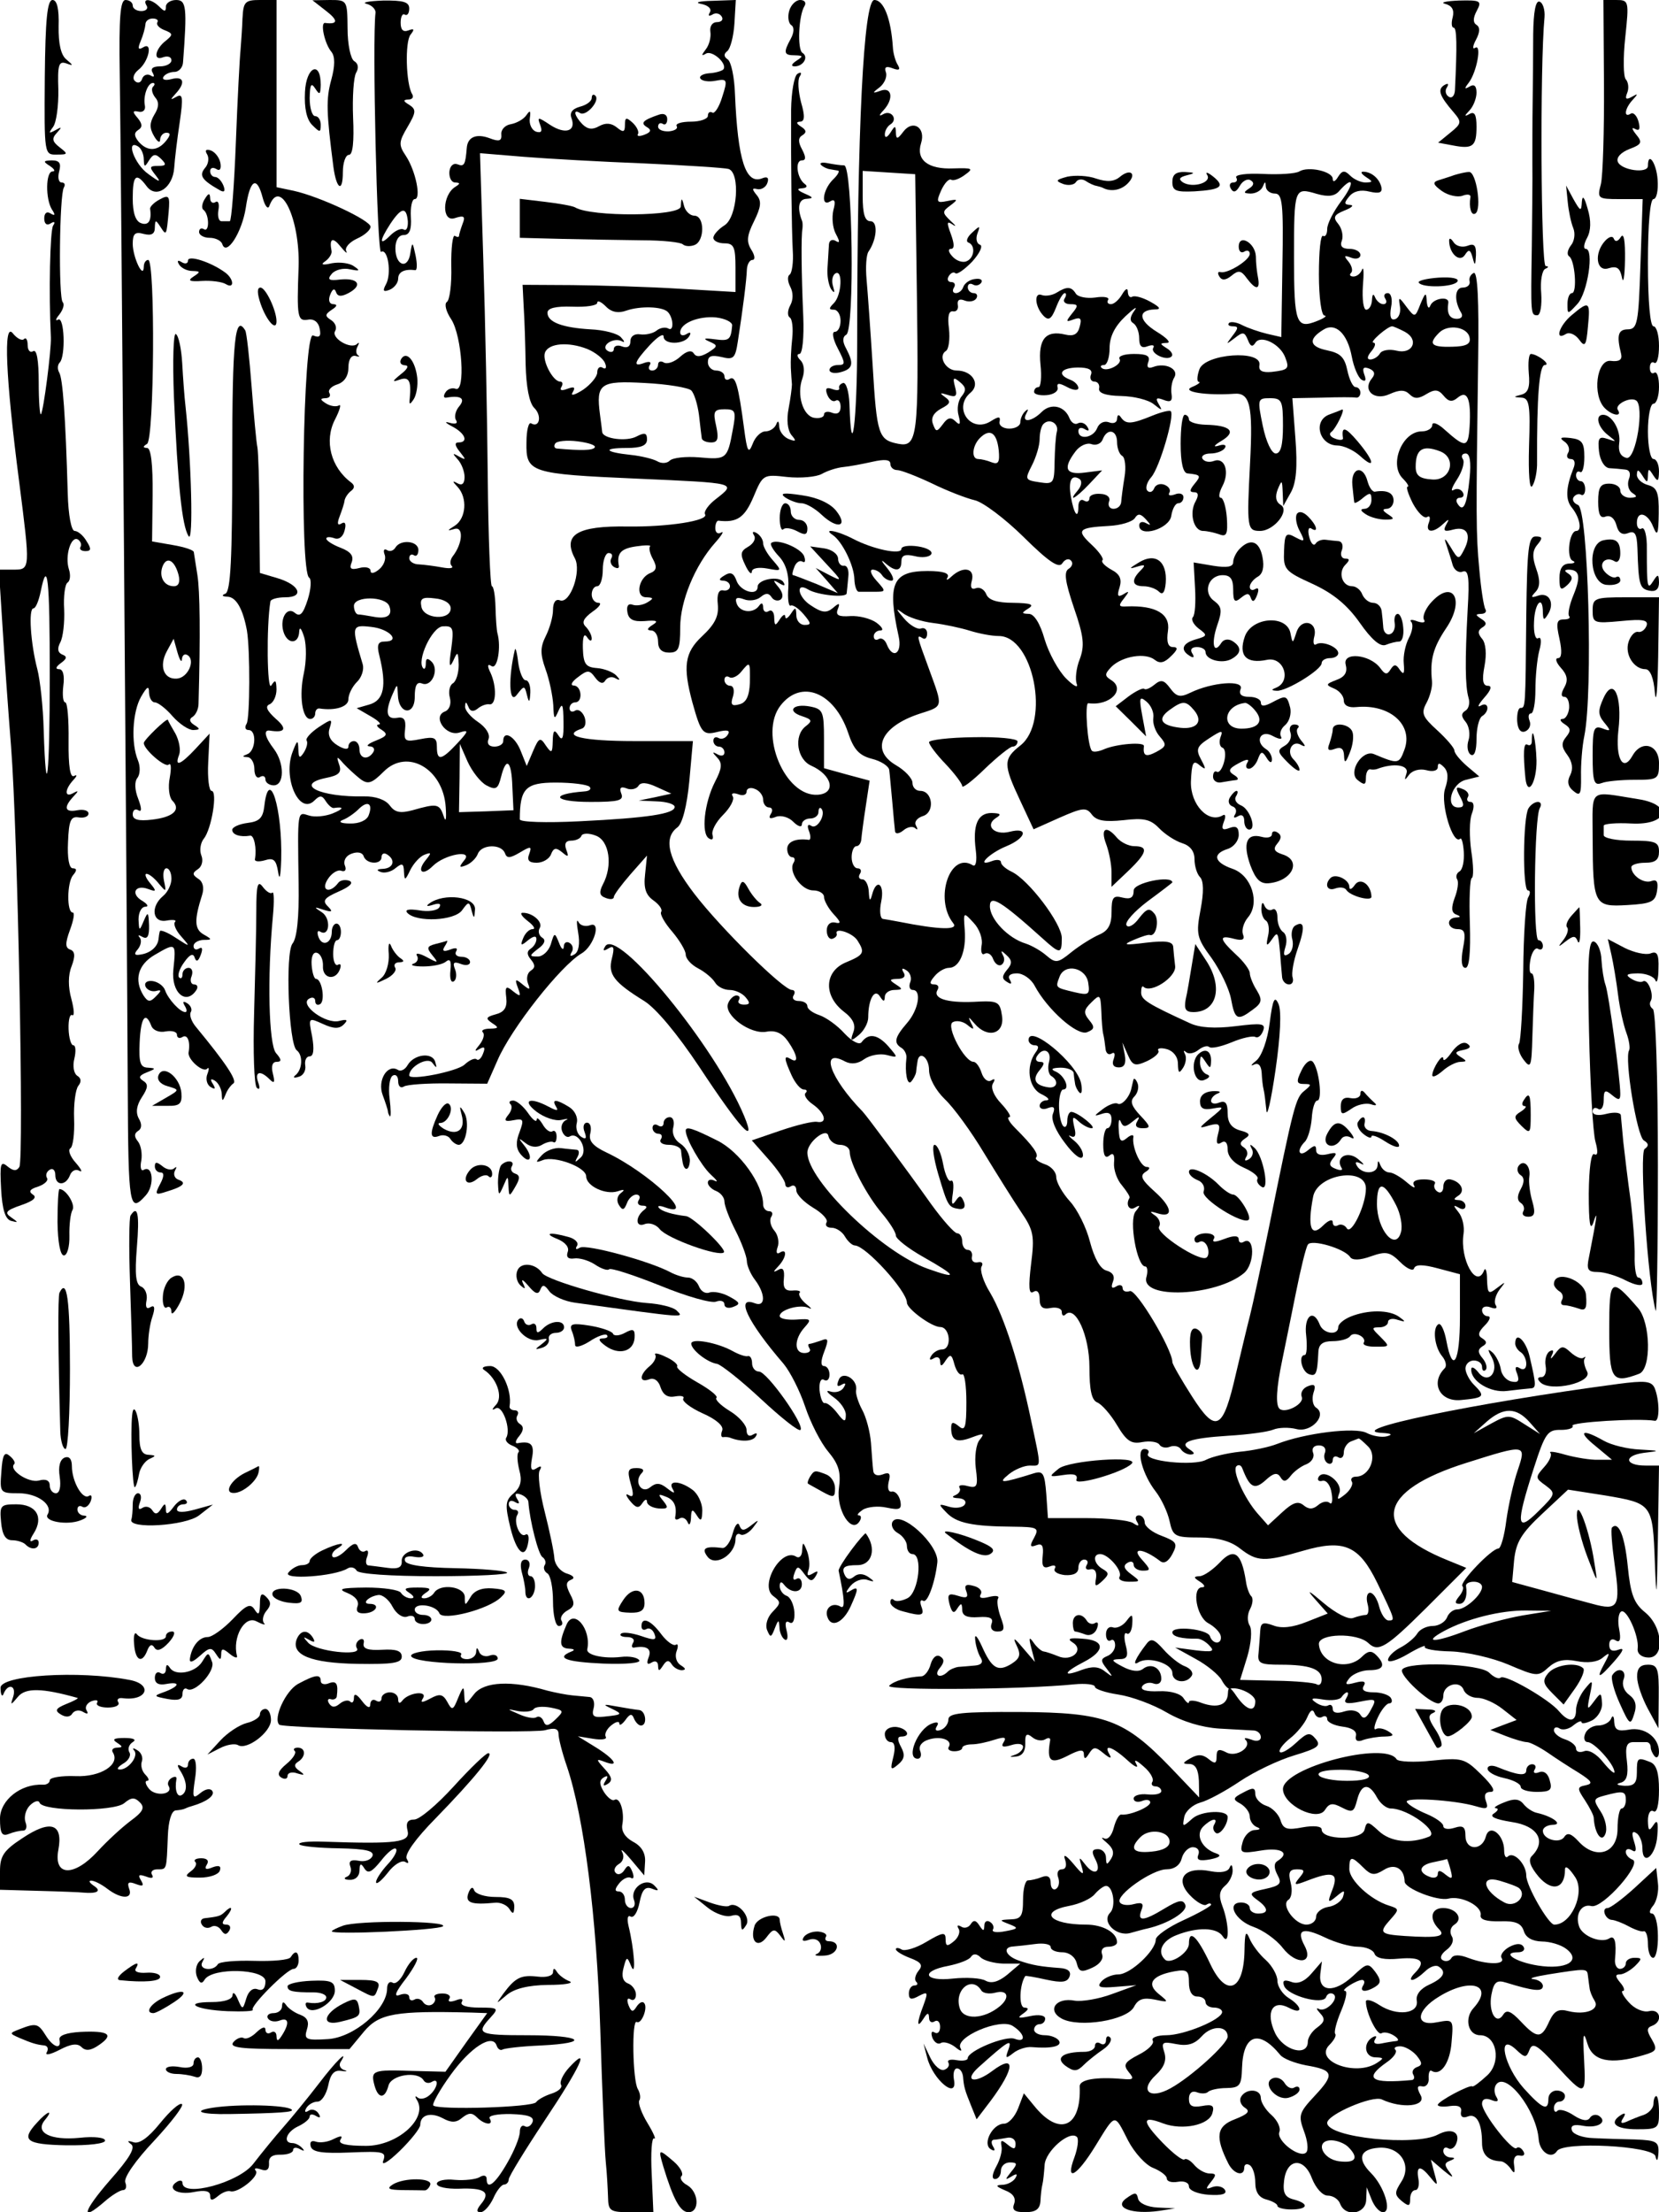  <svg version="1.0" xmlns="http://www.w3.org/2000/svg"  width="300pt" height="400pt" viewBox="0 0 300 400"  preserveAspectRatio="xMidYMid meet">  <g transform="translate(0,400) scale(0.05,-0.05)" fill="#000000" stroke="none"> <path d="M162 7720 c-2 -278 -2 -280 43 -279 41 0 42 2 11 26 -27 21 -30 32 -10 53 19 21 18 23 -6 9 -24 -13 -25 -11 -8 12 12 16 20 77 19 135 -3 88 1 104 28 95 27 -10 27 -8 1 14 -20 16 -29 58 -28 120 2 64 -6 95 -22 95 -19 0 -26 -70 -28 -280z"/> <path d="M433 7735 c5 -298 26 -3017 29 -3670 2 -431 6 -454 65 -388 33 36 26 113 -8 92 -9 -5 -13 10 -8 34 4 24 -1 55 -12 69 -14 17 -14 29 0 38 14 8 15 25 3 45 -12 22 -8 48 11 77 23 35 24 48 4 60 -17 11 -14 19 14 30 33 13 34 15 4 17 -28 1 -33 18 -30 91 4 90 21 115 42 61 6 -17 29 -26 52 -21 23 4 41 -1 41 -12 0 -11 9 -15 20 -8 18 11 29 -16 22 -56 -4 -25 52 -74 67 -59 7 8 8 -1 1 -19 -7 -17 -2 -39 12 -47 16 -10 19 -7 8 11 -11 17 -8 21 7 12 13 -8 24 -30 25 -48 1 -28 3 -28 13 -4 6 17 19 35 29 42 15 10 -27 73 -135 204 -17 20 -25 44 -19 54 6 9 0 24 -13 32 -14 9 -18 6 -9 -9 8 -13 9 -23 2 -23 -19 0 -62 47 -73 79 -5 15 -25 30 -44 33 -20 3 -32 -5 -27 -19 5 -12 21 -20 37 -17 22 6 22 2 1 -19 -21 -22 -29 -21 -45 3 -35 56 -20 111 39 146 79 46 79 46 69 -52 -9 -84 47 -132 84 -73 6 11 2 19 -9 19 -11 0 -16 14 -9 30 6 17 1 30 -11 30 -12 0 -22 -11 -22 -23 0 -13 -5 -18 -12 -12 -7 7 1 32 18 55 20 29 33 34 38 17 6 -17 13 -14 22 10 8 21 6 30 -6 23 -11 -7 -20 -3 -20 9 0 11 16 21 35 22 33 0 33 2 1 20 -33 19 -34 52 -5 143 8 25 3 48 -14 58 -22 15 -22 21 -1 35 14 9 20 31 12 50 -7 18 -3 45 9 60 28 34 51 173 28 173 -9 0 -15 47 -12 103 l5 104 -50 -54 c-56 -60 -78 -68 -60 -22 6 17 0 50 -13 75 -14 24 -27 47 -28 51 -4 7 -87 -73 -87 -84 0 -23 77 -90 90 -78 9 8 10 -13 4 -47 -7 -34 -2 -72 9 -83 33 -33 4 -60 -73 -69 -50 -6 -70 0 -70 19 0 15 9 22 20 15 13 -8 13 6 0 41 -13 32 -14 63 -3 76 10 13 11 41 2 63 -26 63 -20 175 11 230 22 38 29 42 29 15 1 -19 10 -35 21 -35 11 0 40 -22 64 -50 24 -27 57 -50 75 -50 25 1 26 4 4 18 -18 11 -20 22 -6 30 11 7 21 28 21 47 7 252 5 408 -4 465 -6 39 -12 76 -13 83 0 8 -35 19 -76 26 l-75 13 2 169 c1 110 -6 169 -20 169 -16 1 -16 5 0 15 26 17 30 665 4 665 -9 0 -16 -11 -16 -25 -1 -47 -39 33 -40 82 0 38 8 46 40 37 28 -7 40 0 40 23 1 29 3 29 20 3 22 -34 22 -33 30 54 5 58 1 63 -32 45 -21 -11 -37 -27 -35 -35 6 -42 -6 -61 -33 -51 -20 7 -30 38 -30 89 0 85 12 96 50 45 34 -47 95 -7 100 66 2 31 11 106 20 165 13 90 11 105 -12 92 -23 -13 -23 -11 -3 11 37 40 30 65 -15 53 -22 -6 -35 -2 -29 8 6 10 24 18 40 18 16 0 30 16 31 35 15 199 12 225 -25 225 -20 0 -37 -11 -37 -24 0 -19 -5 -19 -24 0 -29 29 -63 32 -46 4 7 -11 -2 -20 -19 -20 -17 0 -31 9 -31 20 0 11 -12 20 -26 20 -19 0 -24 -61 -21 -265z m136 184 c-5 -8 7 -21 26 -28 31 -12 31 -17 5 -38 -40 -31 -47 -75 -10 -60 17 6 30 1 30 -11 0 -12 -19 -22 -41 -22 -26 0 -36 -8 -27 -23 8 -14 5 -18 -7 -10 -12 7 -26 2 -31 -12 -4 -14 -16 -18 -26 -8 -10 9 -5 26 12 40 38 29 54 104 18 82 -18 -11 -21 -5 -9 23 9 21 16 48 17 60 0 12 12 21 26 21 15 0 22 -6 17 -14z m-15 -232 c-8 -7 -4 -25 7 -39 15 -17 14 -36 -3 -63 -17 -29 -18 -48 -1 -77 12 -21 22 -27 22 -13 1 14 11 25 23 25 16 0 15 -9 -2 -30 -31 -38 -68 -38 -99 -2 -16 20 -17 32 -1 42 16 10 15 22 -2 43 -20 23 -19 28 4 23 15 -3 25 6 22 22 -7 34 10 82 29 82 7 0 8 -6 1 -13z m-34 -263 c1 -29 3 -30 19 -4 15 24 24 25 44 5 20 -20 18 -25 -11 -25 -32 0 -33 -4 -9 -34 21 -27 15 -26 -27 5 -50 35 -83 128 -36 99 11 -7 20 -28 20 -46z m126 -1504 c6 -25 0 -40 -17 -40 -36 0 -55 35 -41 72 15 38 44 22 58 -32z m12 -304 c1 15 10 21 20 15 30 -18 2 -82 -38 -85 -48 -4 -66 46 -36 100 l24 44 14 -50 c8 -27 15 -38 16 -24z m-38 -794 c0 -20 -13 -48 -30 -62 -47 -39 -39 -99 13 -89 23 4 37 2 30 -5 -7 -7 3 -31 22 -52 35 -40 34 -40 -20 -5 -30 20 -56 30 -57 23 -2 -6 -4 -20 -5 -30 -4 -27 -30 -49 -65 -54 -22 -4 -25 2 -9 20 11 14 14 33 6 42 -8 9 -4 10 10 2 18 -10 25 2 24 42 -2 49 -4 51 -19 16 -16 -38 -17 -38 -19 5 0 25 10 45 24 46 14 0 9 9 -10 21 -44 25 -27 61 21 43 30 -11 31 -8 7 21 -16 19 -21 34 -13 34 9 0 29 -16 44 -35 27 -32 28 -32 19 10 -5 25 -1 45 9 45 10 0 18 -17 18 -38z"/> <path d="M877 7935 c-1 -36 -5 -87 -7 -115 -3 -27 -11 -178 -17 -335 -6 -157 -16 -285 -22 -285 -6 0 -19 0 -30 0 -10 0 -15 18 -11 41 4 22 -1 35 -11 28 -10 -6 -19 0 -19 15 -1 19 -6 18 -19 -3 -11 -17 -13 -35 -5 -40 21 -16 22 -82 2 -70 -10 6 -18 2 -18 -10 0 -11 17 -21 38 -21 21 0 42 -10 46 -23 15 -45 71 42 85 132 15 103 40 117 61 36 8 -30 19 -44 24 -30 39 105 111 -46 106 -219 -7 -185 -4 -198 34 -192 21 4 38 -9 42 -32 6 -28 0 -35 -24 -25 -36 13 -49 -854 -14 -876 9 -5 7 -41 -5 -79 -17 -53 -28 -64 -47 -48 -30 25 -57 -26 -39 -74 16 -41 53 -38 55 5 1 21 8 13 18 -19 9 -30 8 -89 -1 -130 -18 -81 -6 -166 23 -166 10 0 18 9 18 20 0 11 7 19 15 18 57 -9 105 6 105 33 0 18 14 46 31 63 17 16 26 45 21 63 -42 140 -41 144 30 136 67 -7 109 -53 49 -53 -24 0 -29 -12 -19 -51 27 -109 17 -162 -37 -177 l-45 -13 50 -29 c28 -16 41 -29 30 -30 -11 0 -7 -9 10 -19 24 -16 20 -23 -20 -39 -28 -11 -38 -20 -24 -21 15 0 21 -10 14 -21 -19 -30 -50 -24 -50 10 0 17 -9 30 -20 30 -11 0 -20 -9 -20 -20 0 -12 -16 -10 -40 5 -26 16 -36 37 -28 61 11 36 9 36 -40 4 -28 -19 -48 -41 -43 -48 5 -8 0 -27 -10 -43 -15 -23 -19 -21 -20 11 -1 36 -4 35 -20 -7 -38 -94 23 -233 78 -178 20 20 28 19 41 -2 9 -14 22 -26 29 -25 39 6 37 -3 -5 -20 -26 -10 -64 -14 -85 -7 -42 13 -41 23 -37 -248 2 -119 -6 -196 -22 -215 -27 -33 -14 -364 15 -386 23 -17 21 -68 -3 -89 -12 -9 -8 -13 10 -7 17 4 27 23 24 41 -3 18 4 33 16 33 14 0 17 25 9 71 -14 70 -14 70 39 46 39 -18 59 -18 75 -2 17 17 12 20 -16 13 -48 -13 -145 58 -110 80 13 8 23 4 23 -8 0 -12 8 -17 18 -11 19 12 6 91 -15 91 -7 0 -14 23 -16 51 -2 30 6 48 20 43 13 -4 22 -26 21 -47 -3 -46 45 -55 61 -13 6 16 3 23 -7 17 -9 -5 -17 12 -17 39 0 28 6 50 14 50 8 0 14 14 14 30 0 17 -7 30 -16 30 -9 0 -17 -13 -17 -29 0 -42 -34 -56 -48 -20 -6 17 -4 26 6 20 34 -21 40 48 6 70 -30 19 -29 21 6 9 32 -10 35 -7 15 13 -20 20 -12 30 40 53 41 18 55 32 38 39 -15 5 -33 2 -40 -8 -30 -40 -64 -28 -38 13 14 22 36 36 49 31 14 -5 20 3 13 20 -6 16 4 35 25 42 21 8 39 4 43 -9 10 -30 65 -32 65 -3 0 12 9 16 20 9 32 -20 23 -50 -15 -52 -22 -1 -25 -5 -9 -11 14 -6 39 0 55 14 24 19 29 17 30 -14 2 -33 4 -32 23 7 12 24 35 49 51 55 26 10 26 7 5 -19 -34 -41 -13 -60 25 -22 43 43 148 61 114 21 -20 -25 -19 -28 7 -18 17 7 36 25 42 41 13 35 85 37 98 3 7 -20 18 -19 54 2 40 24 44 23 34 -5 -9 -23 -1 -32 27 -32 22 0 46 14 52 31 9 23 18 25 40 7 22 -19 25 -17 15 9 -8 22 -2 33 18 33 17 0 34 8 37 18 4 9 27 10 52 0 49 -18 62 -109 25 -177 -14 -28 -12 -40 10 -48 17 -7 30 -5 30 3 0 8 28 45 60 82 l60 68 -7 -68 c-6 -50 3 -75 30 -94 21 -15 34 -33 28 -42 -5 -8 13 -40 40 -71 27 -32 49 -69 49 -83 0 -15 20 -37 45 -50 25 -13 52 -36 61 -51 9 -15 32 -27 53 -27 20 0 46 -12 58 -27 17 -20 15 -26 -6 -26 -16 0 -25 7 -19 16 6 10 2 17 -9 17 -10 0 -24 -13 -30 -29 -16 -42 81 -113 139 -102 33 6 57 -5 78 -35 34 -49 40 -82 10 -64 -26 16 -25 3 3 -59 13 -28 32 -51 44 -51 11 0 14 -6 6 -13 -7 -7 5 -26 27 -41 44 -31 54 -70 15 -63 -14 3 -72 -11 -131 -31 l-105 -36 60 -68 c34 -38 61 -79 61 -90 0 -11 9 -15 20 -8 11 7 20 0 20 -15 0 -14 27 -42 60 -62 34 -20 56 -44 49 -54 -6 -11 2 -19 19 -19 16 0 38 -14 48 -32 10 -17 26 -32 36 -32 40 -2 188 -165 188 -207 0 -22 89 -88 121 -88 36 -1 42 -81 6 -81 -14 0 -31 -10 -39 -23 -9 -14 -5 -18 9 -9 13 8 23 3 23 -12 1 -19 6 -18 20 4 17 25 22 23 32 -15 7 -24 19 -40 28 -35 8 5 15 -40 15 -101 0 -91 -5 -106 -27 -87 -22 18 -28 16 -28 -6 0 -46 20 -55 75 -34 43 16 47 15 28 -9 -13 -15 -19 -61 -14 -102 9 -67 5 -74 -30 -65 -21 6 -34 3 -29 -6 6 -9 -1 -21 -15 -27 -15 -6 -10 -10 11 -11 20 -1 31 -11 23 -23 -7 -11 -32 -15 -56 -8 -40 12 -41 11 -10 -21 36 -38 94 -50 242 -51 88 -1 94 -4 75 -40 -17 -30 -15 -36 8 -27 21 8 27 -2 23 -39 -4 -37 2 -47 25 -38 17 7 25 3 19 -7 -7 -11 10 -21 36 -24 32 -2 49 7 49 26 0 17 10 30 21 30 12 0 16 -9 9 -20 -7 -12 -1 -19 14 -15 16 3 23 -10 20 -32 -6 -32 -2 -33 23 -10 24 23 25 29 1 43 -32 18 -38 54 -9 54 29 0 82 -61 70 -82 -6 -10 9 -18 34 -18 42 0 43 1 8 27 -26 19 -30 31 -14 41 13 8 23 5 23 -7 0 -11 15 -21 33 -21 30 0 29 4 -4 41 -40 44 6 40 65 -5 15 -13 31 -4 46 24 20 38 16 45 -39 66 -33 12 -61 34 -61 48 0 14 -10 26 -21 26 -12 0 -15 -10 -7 -23 10 -16 5 -18 -14 -5 -15 10 -91 18 -168 18 l-140 0 -6 87 c-6 76 -12 85 -45 75 -119 -37 -132 -37 -90 -3 21 17 55 31 75 31 43 0 43 -15 5 164 -43 205 -97 374 -148 461 -25 40 -38 83 -31 95 7 11 1 19 -14 15 -14 -3 -24 6 -21 20 3 14 -4 25 -15 25 -11 0 -20 14 -20 30 0 17 -8 30 -18 30 -10 0 -52 47 -94 105 -93 131 -235 322 -248 335 -119 122 -157 232 -63 181 22 -11 46 -8 69 9 20 14 56 21 80 15 43 -11 43 -11 7 31 -39 44 -72 49 -97 15 -8 -11 -35 3 -62 32 -26 29 -67 58 -91 66 -24 8 -43 22 -43 32 0 11 -14 19 -31 19 -17 0 -26 9 -19 20 7 11 4 20 -6 20 -31 0 -258 224 -353 348 -94 123 -114 201 -61 240 18 14 34 75 43 167 l13 145 -213 0 c-185 0 -266 19 -189 45 13 4 17 22 10 42 -8 20 -23 30 -34 23 -11 -7 -20 -3 -20 9 0 11 9 21 20 21 29 0 24 60 -5 61 -14 0 -7 14 15 30 35 27 42 27 63 -2 15 -20 28 -24 36 -10 8 12 24 16 37 8 17 -9 18 -6 3 10 -11 12 -43 25 -70 27 -41 3 -49 15 -51 71 -1 42 4 57 15 41 9 -14 17 -17 17 -5 0 12 -10 31 -22 43 -15 15 -8 30 25 54 25 17 35 32 21 32 -13 0 -24 14 -24 30 0 17 9 30 20 30 11 0 20 27 20 60 0 33 10 60 21 60 12 0 16 -8 10 -19 -6 -10 -2 -24 9 -31 12 -7 20 -6 18 4 -8 45 7 62 62 70 33 5 56 5 51 0 -5 -5 -1 -26 11 -47 15 -28 12 -40 -9 -49 -44 -16 -57 -88 -16 -88 27 -1 28 -4 5 -18 -16 -10 -40 -14 -54 -9 -15 6 -23 -4 -19 -26 4 -27 21 -36 63 -33 44 4 51 0 28 -14 -20 -13 -22 -19 -5 -20 14 0 25 -18 25 -40 0 -27 13 -40 40 -40 34 0 40 13 40 91 0 95 53 224 127 307 24 27 33 43 21 36 -12 -7 -21 0 -21 16 0 15 5 27 11 27 68 -8 95 11 127 86 34 81 35 82 122 72 48 -5 105 0 125 11 21 12 56 23 78 25 22 2 69 11 105 19 44 10 65 8 65 -7 0 -13 11 -23 25 -23 13 0 70 -22 125 -48 55 -27 125 -54 155 -61 29 -6 109 -66 177 -133 90 -89 128 -115 140 -95 9 14 23 19 31 10 9 -8 5 -22 -8 -30 -18 -11 -13 -46 19 -141 36 -104 39 -137 21 -186 -13 -32 -17 -73 -11 -89 7 -17 -11 -8 -38 19 -28 28 -63 92 -78 142 -16 57 -38 92 -57 92 -27 1 -28 3 -1 20 22 14 7 19 -56 20 -58 0 -89 10 -97 31 -7 17 -23 27 -37 22 -17 -7 -22 3 -15 28 11 45 -32 53 -74 14 -15 -14 -21 -15 -14 -3 8 15 -16 23 -72 23 -127 0 -147 -45 -105 -236 14 -62 -21 -85 -43 -29 -6 16 -19 25 -29 19 -10 -6 -18 -2 -18 10 0 11 11 21 24 21 13 0 7 12 -14 28 -21 15 -64 26 -95 24 -42 -3 -54 3 -45 25 9 23 5 24 -18 4 -23 -19 -40 -17 -80 10 -47 30 -56 86 -9 57 33 -20 137 -31 139 -14 1 9 4 36 6 60 3 24 -4 42 -16 40 -11 -2 -21 10 -21 26 -1 17 -23 33 -51 37 l-50 7 60 -65 c57 -61 57 -63 10 -39 l-50 26 40 -45 40 -46 -77 33 c-43 17 -81 32 -85 32 -4 0 -2 13 5 30 6 16 19 25 29 19 10 -6 12 3 6 20 -12 30 -100 65 -119 47 -5 -5 8 -27 29 -49 24 -26 36 -65 33 -113 -3 -40 1 -69 9 -64 7 4 28 -10 46 -31 28 -33 29 -39 4 -39 -17 0 -30 16 -30 35 -1 30 -3 31 -20 5 -11 -16 -20 -21 -20 -10 0 11 -9 7 -20 -10 -16 -25 -19 -24 -20 6 0 20 -9 31 -20 24 -11 -7 -20 -1 -20 14 -1 16 -6 18 -15 5 -21 -29 -70 -24 -81 9 -7 20 1 24 26 15 19 -8 47 -4 61 8 18 15 29 15 39 0 7 -12 22 -16 32 -10 12 8 10 25 -6 45 -22 26 -21 29 2 15 18 -11 24 -10 15 4 -15 24 -93 10 -93 -17 0 -35 -62 -17 -76 21 -10 29 -22 34 -44 20 -20 -12 -22 -18 -5 -19 14 0 25 -9 25 -20 0 -11 -11 -18 -25 -15 -16 3 -23 -15 -19 -51 4 -42 -10 -71 -57 -115 -63 -59 -70 -109 -35 -239 31 -111 38 -120 90 -107 37 9 48 6 38 -10 -8 -13 -23 -18 -33 -12 -11 6 -19 2 -19 -10 0 -11 9 -21 20 -21 11 0 20 -10 20 -21 0 -12 -11 -15 -25 -7 -20 11 -20 8 -1 -12 19 -20 17 -39 -8 -87 -39 -76 -51 -188 -22 -205 12 -8 17 -2 13 12 -5 15 12 47 38 73 26 26 42 56 35 67 -7 11 1 14 19 8 17 -7 31 -3 31 9 0 12 14 17 30 10 17 -6 30 -24 30 -39 0 -15 10 -28 21 -28 12 0 15 -11 7 -23 -10 -16 -4 -20 18 -11 18 7 47 -1 63 -18 17 -17 31 -21 31 -9 0 11 14 21 30 21 17 0 30 11 30 23 0 13 5 19 10 13 19 -19 -14 -76 -35 -63 -14 9 -17 1 -9 -19 7 -19 6 -33 -2 -31 -46 6 -77 -7 -77 -33 0 -16 8 -30 18 -30 9 0 12 -9 5 -20 -20 -32 28 -100 71 -100 21 0 39 -11 39 -23 0 -13 15 -41 34 -62 28 -30 29 -37 5 -31 -17 3 -29 -9 -29 -29 0 -19 9 -33 20 -30 11 3 18 11 16 18 -9 25 57 4 75 -24 28 -44 24 -52 -41 -79 -78 -32 -83 -119 -10 -177 36 -27 46 -50 36 -76 -12 -33 -9 -34 20 -10 19 16 34 44 34 64 0 65 23 106 42 76 13 -20 17 -21 18 -2 0 14 16 25 35 25 30 1 31 3 5 20 -25 16 -24 19 6 20 22 0 31 9 22 23 -9 15 -5 18 10 8 14 -8 20 -28 14 -43 -6 -15 -2 -28 9 -28 33 0 21 -72 -21 -120 -45 -52 -49 -72 -19 -90 11 -7 19 -24 17 -37 -6 -52 3 -99 17 -85 8 9 16 24 18 34 1 10 3 27 5 38 5 43 42 17 42 -30 0 -29 24 -73 57 -105 32 -30 96 -118 142 -195 47 -77 107 -173 134 -213 45 -66 49 -86 36 -188 -10 -83 -8 -111 8 -101 14 9 23 -1 23 -26 0 -29 11 -38 40 -32 22 4 40 -2 40 -14 0 -13 6 -17 13 -10 36 36 87 -76 87 -190 0 -84 8 -120 29 -128 16 -7 48 -43 71 -82 34 -57 51 -69 91 -61 28 5 55 1 62 -9 6 -10 23 -14 38 -8 15 6 33 2 40 -9 6 -10 22 -19 35 -19 16 1 15 6 -3 18 -42 26 -1 41 140 50 70 4 143 14 162 22 19 8 57 9 84 2 54 -14 113 52 70 78 -11 8 -15 31 -9 52 10 29 5 35 -20 25 -18 -7 -28 -24 -22 -39 10 -25 -61 -62 -81 -42 -14 14 -11 74 10 174 10 50 33 160 50 246 17 85 36 163 43 173 12 21 133 -14 153 -45 8 -12 35 -12 76 3 54 19 68 16 106 -22 23 -23 46 -33 49 -22 5 15 32 15 87 0 l79 -21 0 -156 c0 -162 -26 -208 -49 -85 -7 38 -20 66 -29 60 -22 -13 -14 -83 14 -116 13 -16 17 -35 9 -43 -53 -53 -18 -122 58 -115 86 8 90 13 47 56 -16 16 -30 43 -30 58 0 16 14 29 30 29 17 0 30 -10 30 -23 0 -13 6 -18 13 -11 7 7 2 26 -11 42 -18 21 -18 32 -1 43 18 10 17 18 0 29 -18 10 -15 23 9 47 18 18 23 33 11 33 -11 0 -21 10 -21 22 0 12 14 17 31 10 19 -7 26 -3 18 9 -7 11 0 36 14 55 24 31 24 31 -8 7 -32 -25 -35 -22 -37 30 0 31 -6 46 -11 32 -27 -68 -88 41 -74 133 4 26 -4 61 -18 78 -20 25 -20 28 0 17 14 -9 25 -6 25 6 0 11 -11 21 -25 21 -19 1 -19 4 -1 16 27 17 10 51 -29 59 -14 3 -25 -9 -25 -26 0 -17 -9 -26 -20 -19 -12 7 -16 20 -11 29 6 9 -12 16 -39 16 -31 0 -44 -8 -36 -22 7 -13 -5 -7 -27 12 -22 19 -50 35 -62 35 -12 0 -26 11 -32 25 -8 20 -10 20 -11 0 -2 -31 -55 -33 -74 -2 -9 15 -5 18 14 9 15 -8 11 -1 -11 17 -38 31 -83 6 -59 -33 6 -8 -4 -10 -21 -3 -24 9 -26 18 -10 38 17 20 12 23 -20 15 -25 -6 -41 -1 -41 14 0 20 -6 20 -30 0 -33 -27 -42 0 -11 31 11 11 22 49 25 84 2 36 11 65 20 65 20 0 6 118 -17 141 -9 9 -27 -4 -40 -32 -20 -41 -18 -49 9 -49 28 0 28 -3 1 -25 -31 -25 -38 -50 -128 -495 -28 -137 -59 -281 -69 -320 -10 -38 -32 -132 -50 -207 -47 -206 -72 -219 -159 -83 -39 61 -71 117 -71 124 0 46 -131 266 -154 257 -14 -5 -26 0 -26 11 0 11 -11 14 -23 6 -16 -10 -20 -4 -12 17 8 20 -1 34 -23 40 -23 6 -44 44 -60 104 -13 52 -46 118 -73 147 -27 30 -49 69 -49 87 0 19 -19 40 -42 47 -22 8 -36 18 -31 24 11 11 -11 42 -76 107 -21 21 -31 39 -21 39 9 0 -4 22 -29 49 -27 28 -39 58 -30 73 9 15 7 19 -6 11 -12 -8 -28 5 -35 27 -7 22 -20 40 -29 40 -33 0 -100 128 -76 143 13 8 37 4 53 -9 24 -20 27 -18 14 6 -12 25 -10 25 12 -1 47 -56 109 -39 100 26 -8 54 -14 57 -103 52 -99 -4 -149 13 -130 44 6 11 1 19 -12 19 -18 0 -18 8 1 30 14 17 37 30 52 30 38 0 63 59 57 137 -5 66 -5 66 32 26 21 -22 34 -58 29 -82 -4 -23 1 -37 11 -30 11 6 25 -2 31 -20 7 -17 20 -26 30 -20 10 7 13 22 5 35 -9 18 -6 18 13 0 21 -19 21 -31 2 -53 -19 -23 -19 -33 0 -44 15 -10 19 -7 10 8 -9 14 1 23 26 23 22 0 51 -20 64 -45 46 -86 153 -181 189 -168 28 11 29 19 8 44 -21 26 -20 37 8 64 31 31 33 29 36 -31 1 -35 4 -73 7 -84 3 -11 6 -34 8 -51 1 -17 11 -26 22 -19 11 7 14 -1 8 -19 -8 -20 -1 -31 18 -31 21 0 27 14 22 45 l-9 45 20 -45 c17 -39 26 -42 70 -22 27 13 46 30 40 38 -5 8 9 11 31 5 24 -7 40 -28 40 -53 1 -34 4 -37 19 -14 10 16 13 39 6 50 -6 12 -4 14 5 6 9 -8 29 -4 44 8 15 12 32 17 39 11 7 -7 43 1 82 17 38 16 76 24 85 19 9 -5 21 4 28 22 10 27 -3 29 -100 17 -74 -9 -129 -6 -165 11 -153 70 -176 85 -176 111 0 16 3 25 8 21 26 -27 119 34 115 74 -3 24 -6 56 -7 70 -2 20 -28 23 -98 15 -79 -10 -87 -8 -45 10 28 12 53 20 58 18 23 -8 36 54 17 77 -18 22 -28 19 -56 -17 -18 -25 -39 -36 -45 -25 -7 11 28 50 77 87 49 36 89 67 89 68 -2 27 -140 -1 -140 -29 0 -26 -11 -33 -40 -26 -34 9 -40 1 -40 -52 0 -46 -12 -68 -45 -82 -25 -11 -70 -39 -100 -63 -49 -40 -57 -41 -90 -13 -19 17 -54 37 -76 44 -63 19 -129 88 -129 135 0 43 40 19 192 -118 62 -56 68 -56 68 3 0 52 -120 211 -182 240 -21 10 -38 25 -38 34 0 9 -15 11 -33 4 -60 -23 -11 28 53 54 72 30 81 70 11 52 -55 -14 -91 23 -49 50 21 13 17 17 -16 18 -50 0 -69 -43 -57 -135 5 -39 0 -61 -11 -54 -82 51 -140 -121 -71 -209 22 -26 -47 -25 -197 5 -22 4 -48 9 -57 10 -10 2 -13 30 -6 63 13 63 -17 86 -33 25 -7 -26 -10 -24 -12 10 -1 25 -12 45 -23 45 -12 0 -16 9 -9 20 7 11 3 20 -9 20 -11 0 -21 18 -21 40 0 22 8 40 17 40 9 0 17 11 18 25 1 14 8 67 16 119 l14 93 -82 22 -83 23 0 106 c0 99 -4 108 -50 117 -63 12 -86 -17 -29 -35 36 -12 38 -17 12 -37 -43 -34 -31 -119 21 -142 76 -34 91 -100 24 -105 -119 -9 -215 221 -135 323 75 96 194 48 244 -98 20 -61 40 -83 86 -95 33 -8 62 -27 63 -41 2 -14 6 -65 11 -115 4 -49 9 -98 10 -107 2 -10 15 -8 30 4 15 13 34 16 43 8 9 -8 10 -4 3 9 -8 13 3 28 25 35 44 14 35 91 -10 91 -16 0 -28 13 -28 29 0 16 -27 45 -60 64 -93 55 -54 140 86 186 87 28 85 21 34 161 -46 125 -46 126 -23 112 9 -6 16 2 16 17 0 15 -10 23 -23 18 -12 -4 -40 12 -61 37 -30 35 -31 39 -4 19 19 -15 68 -31 110 -36 41 -5 101 -18 133 -28 32 -10 78 -19 104 -19 125 0 187 -311 78 -396 -62 -49 -62 -68 -1 -198 l49 -105 94 42 c84 37 97 38 117 11 17 -22 46 -27 114 -20 74 9 98 3 129 -29 21 -22 58 -46 83 -54 29 -9 45 -29 45 -58 0 -25 9 -54 20 -65 13 -13 14 -54 2 -117 -17 -89 -14 -103 40 -176 31 -44 63 -110 70 -147 14 -76 23 -81 79 -39 33 24 35 35 14 70 -14 22 -25 50 -25 62 0 11 -22 42 -50 67 -61 57 -63 72 -7 57 31 -8 40 -3 32 17 -5 15 3 42 18 60 45 52 14 152 -55 176 -67 23 -75 54 -18 72 22 7 40 30 40 51 0 27 -9 34 -33 25 -26 -10 -31 -5 -21 22 8 19 6 29 -3 24 -52 -32 -118 38 -116 121 3 69 8 80 31 60 24 -19 25 -16 6 20 -20 37 -16 48 29 77 46 30 51 30 41 4 -6 -17 -3 -34 7 -38 10 -3 13 -26 6 -51 -6 -24 -18 -41 -26 -36 -8 5 -14 -3 -14 -18 0 -14 14 -24 31 -20 18 3 41 7 52 8 11 1 8 10 -8 19 -22 14 -18 23 18 42 29 16 40 16 31 2 -7 -12 -5 -22 6 -22 10 0 25 15 32 34 11 30 16 31 32 5 11 -18 19 -20 19 -5 0 13 -9 29 -20 36 -44 27 -22 73 22 49 24 -13 37 -14 31 -3 -7 11 0 30 15 42 15 13 23 41 18 63 -12 45 -15 46 -67 18 -27 -14 -39 -14 -39 0 0 12 -19 21 -42 21 -28 0 -39 9 -31 29 12 33 -104 24 -182 -14 -37 -18 -50 -15 -73 16 -22 30 -33 33 -57 13 -16 -13 -32 -20 -37 -15 -5 4 -30 -8 -56 -27 l-47 -36 55 -54 55 -55 -14 75 c-12 65 -10 72 15 51 17 -14 28 -40 25 -59 -3 -19 7 -49 23 -67 26 -30 25 -36 -12 -56 -38 -20 -49 -15 -45 21 2 16 -98 8 -143 -11 -20 -9 -40 -12 -45 -6 -16 15 -27 174 -13 172 78 -11 137 50 82 84 -24 15 -23 22 2 48 39 38 122 52 156 25 19 -15 35 -11 59 13 25 24 26 33 7 33 -18 0 -24 19 -18 59 9 61 -44 92 -149 88 -30 -2 -31 3 -10 29 20 26 20 29 -2 15 -21 -12 -24 -6 -14 25 9 30 1 48 -30 64 -23 13 -38 28 -32 34 6 5 -12 31 -39 56 -57 53 -49 62 61 68 44 2 86 15 95 28 11 18 21 17 40 -4 19 -21 20 -24 1 -14 -14 8 -25 4 -25 -8 0 -46 110 -12 116 35 4 25 15 45 25 45 11 0 19 10 19 22 0 12 -14 17 -31 10 -17 -6 -26 -4 -20 6 6 10 -2 23 -18 29 -16 6 -32 0 -37 -13 -5 -13 -16 -17 -24 -9 -9 8 -3 31 14 50 30 35 85 223 70 238 -5 4 -34 -3 -66 -16 -76 -31 -95 -32 -113 -8 -9 14 -14 12 -15 -3 0 -14 -13 -20 -30 -13 -17 6 -35 -3 -42 -21 -14 -36 -68 -44 -68 -11 0 12 10 15 23 7 15 -9 18 -5 9 9 -8 13 -23 18 -34 12 -10 -6 -23 2 -30 18 -17 45 -67 57 -101 23 -36 -36 -75 -40 -55 -5 8 15 7 18 -4 8 -10 -9 -18 -27 -18 -40 0 -13 -18 -23 -40 -23 -22 0 -38 11 -35 25 4 20 -3 20 -33 1 -72 -44 -137 50 -72 104 37 31 6 80 -50 80 -40 0 -69 52 -39 71 10 6 15 42 11 80 -6 45 -1 66 15 63 12 -2 20 8 17 23 -3 18 6 24 25 16 16 -6 35 -3 42 8 6 10 2 19 -10 19 -11 0 -21 10 -21 21 0 12 8 16 19 10 10 -6 23 -3 30 7 6 10 -4 16 -23 13 -19 -2 -37 -15 -42 -28 -4 -13 -16 -23 -27 -23 -11 0 -14 9 -7 20 7 11 2 20 -10 20 -12 0 -16 10 -9 21 7 12 18 17 24 11 6 -6 33 13 61 42 27 30 40 57 28 61 -12 4 -16 22 -9 41 11 29 9 29 -19 3 -18 -16 -24 -32 -14 -36 27 -10 22 -57 -7 -68 -14 -6 -37 2 -51 18 -14 15 -16 27 -5 27 13 0 13 17 0 53 -16 43 -15 49 6 35 15 -10 12 -4 -7 13 -31 30 -31 34 -1 56 29 22 28 24 -11 16 -39 -8 -41 -4 -22 39 12 26 28 43 36 38 8 -5 30 3 50 18 32 23 27 25 -42 23 -92 -4 -136 31 -117 91 18 57 -30 87 -64 42 -21 -28 -26 -29 -27 -4 -1 27 -3 27 -20 0 -12 -18 -20 -20 -20 -6 0 13 9 29 20 36 29 18 3 54 -26 37 -16 -9 -16 -4 1 14 38 41 31 86 -10 71 -31 -11 -32 -9 -3 13 17 14 27 38 22 53 -7 20 1 24 24 15 24 -9 29 -5 19 12 -9 14 -17 43 -18 65 -7 103 -33 170 -67 170 -39 0 -62 -469 -62 -1237 0 -286 -21 -450 -28 -223 -2 44 -12 78 -23 75 -10 -3 -17 -11 -14 -19 2 -8 -9 -9 -25 -3 -22 8 -27 2 -18 -21 7 -17 20 -27 30 -21 10 6 18 -4 18 -22 0 -21 -11 -29 -30 -22 -16 7 -30 4 -30 -6 0 -10 -16 -15 -35 -12 -41 6 -65 84 -43 143 9 26 6 52 -7 65 -13 13 -14 23 -4 23 11 0 17 59 14 135 -7 158 -8 293 -3 318 1 9 1 22 -1 27 -19 49 -13 80 16 81 26 2 25 5 -7 19 -27 12 -30 18 -10 19 18 1 22 8 10 16 -28 21 -36 85 -10 85 15 0 15 12 1 39 -15 27 -15 43 1 52 16 10 14 19 -5 31 -17 11 -19 17 -4 18 17 0 19 19 4 70 -10 39 -13 81 -5 93 9 14 5 18 -8 10 -12 -8 -22 -66 -23 -129 -1 -204 2 -432 6 -510 3 -42 -3 -81 -11 -87 -9 -5 -8 -25 2 -44 11 -21 11 -47 0 -67 -10 -18 -11 -38 -2 -44 9 -5 13 -39 9 -76 -4 -36 -6 -84 -5 -106 1 -22 3 -49 4 -60 0 -11 -5 -50 -12 -87 -8 -41 -4 -78 10 -96 19 -22 17 -25 -9 -15 -18 7 -34 27 -35 45 -1 21 -5 24 -11 8 -6 -14 -23 -25 -39 -25 -16 0 -37 -20 -46 -45 -15 -38 -20 -29 -31 55 -21 158 -31 192 -52 180 -10 -7 -19 -3 -19 9 0 11 -13 21 -30 21 -16 0 -30 14 -30 30 0 23 13 27 49 19 43 -11 50 -5 59 54 19 122 32 226 33 262 1 19 10 35 20 35 11 0 9 17 -4 37 -18 29 -16 51 10 103 25 51 28 72 10 94 -18 22 -18 27 2 22 14 -3 31 7 36 22 7 19 0 25 -19 17 -59 -23 -88 65 -98 305 -2 61 -14 117 -26 125 -15 10 -15 20 -2 30 11 8 23 53 26 100 l5 85 -85 -3 c-47 -1 -66 -6 -41 -11 26 -5 40 -18 32 -31 -7 -12 -4 -15 9 -8 11 8 27 5 34 -7 7 -11 -1 -20 -17 -20 -17 0 -27 -15 -24 -35 3 -19 -4 -48 -17 -64 -16 -21 -16 -25 1 -15 23 14 81 -39 62 -58 -6 -5 -29 -12 -51 -13 -23 -2 -37 -11 -31 -19 5 -9 30 -13 55 -8 42 8 44 4 24 -58 -11 -37 -28 -63 -36 -57 -9 5 -16 0 -16 -12 0 -11 -28 -21 -61 -21 -34 0 -57 -7 -52 -16 6 -9 -7 -17 -28 -19 -22 -1 -39 6 -39 17 0 11 8 16 17 10 9 -6 16 2 16 17 0 16 -12 23 -31 16 -58 -20 -67 -30 -42 -45 17 -10 14 -18 -9 -27 -18 -7 -29 -6 -24 2 5 8 -4 27 -19 41 -23 21 -28 20 -28 -8 0 -26 -6 -28 -29 -9 -20 16 -40 18 -64 5 -24 -14 -42 -12 -61 7 -29 30 -35 57 -8 40 22 -13 73 45 55 63 -7 7 -13 3 -13 -8 0 -12 -19 -26 -43 -32 -28 -8 -38 -22 -30 -42 17 -47 -23 -59 -77 -24 -45 30 -48 30 -36 -1 8 -22 4 -29 -16 -23 -15 6 -25 27 -22 48 4 28 1 31 -12 12 -10 -15 -35 -29 -56 -33 -21 -3 -37 -20 -35 -37 2 -24 -8 -27 -42 -14 -48 18 -80 5 -83 -35 -5 -61 -9 -69 -34 -59 -15 5 -27 -6 -29 -28 -1 -21 8 -38 21 -38 19 -1 19 -4 0 -16 -47 -30 -49 -128 -2 -113 34 11 40 7 29 -20 -7 -19 -13 -39 -13 -44 0 -5 -7 -5 -15 0 -8 5 -14 -44 -13 -109 2 -66 -6 -124 -16 -130 -10 -7 -3 -35 16 -63 39 -61 52 -265 16 -251 -13 5 -30 -1 -37 -13 -8 -12 -7 -21 3 -19 53 9 70 -3 47 -31 -14 -16 -19 -39 -12 -50 8 -12 -1 -16 -23 -10 -20 6 -16 0 9 -13 48 -25 60 -58 23 -58 -15 0 -13 -12 5 -34 23 -29 23 -31 -3 -17 -24 14 -25 12 -5 -10 14 -15 25 -44 25 -64 0 -24 -9 -32 -25 -23 -20 11 -20 8 0 -13 36 -39 31 -113 -10 -140 -29 -18 -29 -20 -2 -12 34 11 31 -52 -6 -99 -9 -12 -11 -28 -3 -35 7 -8 -8 -10 -35 -5 -27 5 -65 10 -84 11 -19 0 -35 11 -35 22 0 12 8 17 17 11 9 -6 16 3 16 19 0 33 -64 40 -83 9 -7 -12 -21 -16 -31 -9 -10 6 -14 -1 -8 -17 6 -15 -3 -39 -20 -53 -18 -15 -31 -17 -31 -5 0 11 -18 16 -40 10 -31 -8 -38 -3 -28 21 8 23 -4 38 -40 52 -29 11 -52 26 -52 33 0 7 13 7 28 2 17 -7 32 4 38 27 7 25 2 34 -11 26 -14 -9 -17 -1 -7 25 8 21 17 47 18 58 2 11 13 27 24 35 13 10 13 20 0 30 -74 55 -98 151 -59 227 18 35 24 58 15 52 -10 -6 -31 -3 -47 7 -22 14 -22 18 -3 19 15 0 21 8 15 19 -6 10 7 24 29 31 25 8 40 30 40 61 0 28 10 45 25 42 14 -4 18 -3 10 2 -8 5 -9 19 -2 32 7 13 6 17 -2 9 -23 -21 -95 22 -79 47 7 12 1 29 -14 39 -24 15 -23 21 2 38 19 12 21 19 6 20 -15 0 -20 14 -12 34 8 21 16 25 21 10 6 -17 19 -18 47 -3 51 28 33 55 -33 48 -40 -5 -47 0 -29 21 12 14 41 22 66 16 35 -7 38 -5 14 11 -16 12 -52 16 -80 11 -34 -8 -42 -5 -24 7 14 10 25 27 23 37 -9 46 4 52 32 17 18 -22 27 -29 21 -17 -6 12 11 32 39 45 27 12 49 31 49 43 0 23 -183 109 -278 130 l-62 13 0 339 0 338 -60 0 c-54 0 -60 -7 -63 -65z m1453 -526 c154 -7 291 -16 305 -20 43 -14 32 -175 -15 -204 -22 -14 -40 -34 -40 -45 0 -11 18 -20 40 -20 34 0 40 -13 40 -88 l0 -88 -205 12 c-113 7 -286 12 -385 13 l-180 1 4 -80 c3 -44 6 -138 7 -208 2 -81 13 -139 31 -157 29 -28 19 -74 -11 -56 -9 6 -17 -25 -17 -69 -2 -109 12 -114 401 -131 362 -16 359 -15 285 -73 -28 -21 -46 -47 -40 -56 14 -23 -135 -46 -280 -44 -183 3 -236 -30 -191 -115 25 -46 -17 -166 -54 -152 -15 6 -25 -7 -25 -35 0 -24 -12 -66 -26 -94 -20 -40 -21 -64 -1 -120 14 -38 26 -97 28 -130 2 -52 4 -55 19 -20 14 31 17 23 18 -40 1 -59 -4 -72 -18 -50 -15 24 -20 20 -21 -20 -1 -44 -4 -46 -25 -16 -20 31 -25 29 -46 -20 l-23 -54 -22 55 c-21 53 -63 76 -63 35 0 -11 -14 -20 -32 -20 -20 0 -28 11 -21 28 6 17 -10 42 -38 61 -27 18 -48 43 -47 56 1 19 4 18 12 -1 6 -17 18 -19 33 -7 13 11 32 18 43 16 25 -4 27 64 4 114 -13 26 -11 34 4 24 21 -13 35 69 21 119 -3 11 -6 54 -7 95 -1 41 -7 75 -13 75 -6 0 -13 178 -15 395 -2 217 -9 569 -16 783 l-12 388 157 -13 c86 -7 283 -18 437 -24z m986 -469 c7 -519 2 -558 -67 -545 -72 14 -78 31 -93 285 -8 127 -18 266 -22 310 -4 44 -1 89 7 100 31 45 35 110 7 110 -20 0 -28 26 -28 91 l0 91 95 -6 95 -6 6 -430z m-1050 -63 c50 17 129 15 149 -5 21 -21 23 -73 2 -60 -10 6 -30 3 -43 -8 -13 -10 -40 -16 -59 -13 -20 3 -35 -7 -35 -25 0 -19 -11 -26 -30 -19 -16 7 -30 2 -30 -9 0 -11 -10 -14 -22 -7 -29 18 21 51 51 35 12 -7 10 0 -3 14 -12 14 -62 27 -110 29 -102 6 -156 26 -156 60 0 17 30 24 90 22 50 -2 90 4 90 14 0 10 14 4 31 -13 20 -21 45 -26 75 -15z m382 -54 c-5 -52 -10 -57 -63 -50 -38 5 -45 3 -20 -8 32 -14 32 -17 -4 -40 -27 -16 -43 -17 -52 -3 -8 13 -26 9 -50 -13 -20 -18 -46 -27 -58 -20 -11 7 -21 4 -21 -8 0 -11 -10 -21 -21 -21 -12 0 -16 9 -9 20 7 11 -1 14 -19 8 -44 -17 -38 2 19 64 28 30 50 44 50 31 0 -30 73 -30 92 0 9 14 5 18 -9 9 -13 -8 -23 -5 -23 6 0 33 66 60 130 54 33 -4 59 -17 58 -29z m-524 -85 c29 -12 58 -35 64 -51 7 -16 3 -24 -8 -17 -11 7 -20 -1 -20 -17 0 -15 -24 -44 -52 -63 -30 -19 -46 -23 -37 -9 11 19 6 22 -19 13 -20 -8 -29 -6 -22 6 7 11 5 20 -4 20 -26 0 -66 76 -55 105 13 34 84 40 153 13z m1354 -171 c-13 -15 -18 -46 -11 -70 8 -31 5 -37 -11 -21 -17 17 -29 14 -46 -10 -22 -29 -25 -29 -36 1 -8 21 2 40 29 55 35 18 37 26 15 42 -21 15 -19 17 9 8 31 -10 36 -5 27 29 -9 34 -6 37 18 17 22 -18 23 -30 6 -51z m-978 21 c11 -11 23 -51 28 -89 4 -38 9 -76 10 -84 1 -8 16 -15 34 -15 24 0 28 13 18 60 -12 52 -8 60 31 60 39 0 42 -7 29 -75 -19 -105 -23 -108 -121 -99 -48 4 -96 -1 -107 -12 -10 -10 -30 -11 -45 -2 -14 8 -57 19 -96 23 -95 10 -104 25 -14 25 52 0 73 9 73 31 0 23 -8 26 -37 11 -36 -20 -121 -9 -125 15 -1 7 -4 36 -8 63 -15 113 0 124 162 115 82 -4 158 -17 168 -27z m1322 -150 c-4 -16 -7 -64 -8 -109 -1 -77 -4 -81 -55 -73 -52 8 -53 10 -27 61 15 29 28 72 28 95 0 23 6 48 14 55 22 22 57 1 48 -29z m-210 -66 c4 -43 -1 -53 -25 -44 -17 7 -39 12 -49 12 -26 0 -22 48 6 76 36 36 61 20 68 -44z m428 29 c0 -21 8 -44 19 -50 10 -6 14 -41 8 -76 -6 -36 -11 -76 -12 -90 -1 -14 -13 -25 -28 -25 -14 0 -21 12 -16 26 6 15 -6 27 -31 28 -22 2 -40 -5 -40 -16 0 -11 -9 -15 -20 -8 -11 7 -20 -3 -20 -22 0 -48 -16 -28 -27 36 -10 57 2 82 31 64 10 -7 8 -24 -5 -40 -40 -47 -9 -31 40 21 l47 50 -63 -8 c-69 -9 -80 15 -33 77 15 20 41 32 57 26 17 -6 35 1 41 17 16 42 52 35 52 -10z m-1889 -19 c-7 -11 -49 -12 -137 -4 -9 1 -12 9 -6 18 5 9 42 13 81 8 39 -5 67 -14 62 -22z m-743 -574 c13 -34 -9 -48 -59 -38 -22 4 -46 8 -54 8 -8 1 -15 15 -15 31 0 36 114 36 128 -1z m222 -8 c0 -45 -98 -39 -106 6 -6 30 3 36 49 30 34 -3 57 -18 57 -36z m2 -146 c-9 -60 -7 -73 7 -44 16 36 18 35 20 -14 0 -29 -9 -60 -21 -67 -12 -7 -17 -31 -11 -52 6 -23 -2 -44 -18 -50 -47 -18 4 -92 53 -76 34 11 34 6 -9 -40 -57 -61 -73 -64 -73 -11 0 33 -10 37 -60 27 -55 -11 -60 -7 -55 35 4 36 -4 47 -30 42 -38 -6 -43 22 -15 86 17 39 17 39 19 -3 2 -70 61 -77 61 -7 0 42 8 56 27 48 35 -13 62 51 34 79 -15 15 -21 12 -21 -6 0 -15 -4 -23 -9 -18 -26 26 31 149 70 152 38 2 41 -5 31 -81z m1080 -123 c-2 -48 -13 -72 -38 -78 -28 -8 -33 -1 -23 29 6 21 2 38 -10 38 -11 0 -21 10 -21 21 0 12 8 16 18 10 9 -6 29 3 42 19 33 40 33 40 32 -39z m1607 -100 c33 -40 10 -69 -49 -63 -71 8 -86 31 -41 64 48 35 60 35 90 -1z m220 0 c33 -39 13 -66 -49 -66 -76 0 -65 84 13 93 6 1 23 -11 36 -27z m-2780 -271 c34 -18 42 -14 53 30 19 76 38 60 41 -35 l4 -85 -99 -4 -98 -3 2 123 1 124 28 -64 c16 -35 46 -74 68 -86z m-456 23 c28 -21 42 -16 85 27 85 85 215 10 224 -129 3 -46 0 -57 -8 -31 -15 44 -24 45 -112 20 -45 -12 -64 -8 -83 18 -15 20 -51 33 -92 32 -160 -3 -255 43 -137 67 46 9 56 20 47 47 -11 32 -9 33 15 5 16 -17 43 -42 61 -56z m829 -28 c8 -8 0 -16 -19 -17 -128 -10 -111 -38 23 -38 101 0 121 5 111 30 -8 21 -2 27 19 19 16 -7 36 -2 43 9 8 14 30 13 66 -4 l53 -24 -59 -13 -59 -12 65 -3 c36 -1 65 -10 65 -20 0 -25 -98 -40 -345 -52 -120 -6 -215 -3 -215 7 0 112 21 133 130 133 59 0 113 -7 122 -15z m-799 -104 c-7 -18 -35 -30 -67 -29 -33 0 -44 6 -26 13 16 6 42 24 57 39 33 33 53 20 36 -23z m2603 -607 c6 -41 1 -44 -50 -32 -71 17 -69 16 -54 56 19 50 97 33 104 -24z m-898 -584 c19 0 35 -11 35 -25 0 -41 63 -160 117 -223 27 -32 50 -68 50 -80 0 -12 45 -47 100 -78 122 -69 127 -82 15 -42 -164 58 -435 319 -435 420 0 38 70 93 76 60 4 -18 23 -32 42 -32z m1902 -158 c0 -60 -53 -170 -69 -144 -7 12 -22 17 -32 11 -11 -6 -19 -1 -19 11 0 13 -16 7 -35 -12 -44 -44 -57 -6 -36 104 15 82 191 110 191 30z m109 -60 c16 -31 24 -74 18 -97 -19 -72 -87 7 -87 101 0 85 24 84 69 -4z"/> <path d="M1880 7211 l0 -71 155 -4 c85 -2 215 -4 288 -5 74 0 140 -7 147 -15 8 -7 27 -8 42 -2 37 14 37 106 -1 106 -15 0 -32 16 -37 35 -8 32 -10 31 -12 -2 -2 -36 -325 -38 -382 -3 -8 5 -57 14 -108 20 l-92 11 0 -70z"/> <path d="M1862 5650 c-24 -101 -21 -198 6 -164 28 36 29 36 38 0 7 -29 10 -27 12 9 1 25 -6 45 -17 45 -10 0 -22 29 -27 65 -4 36 -10 56 -12 45z"/> <path d="M1180 7960 c44 -34 42 -49 -4 -43 -19 3 -2 -76 23 -105 13 -17 13 -50 -1 -101 -19 -69 -18 -116 8 -316 11 -80 34 -93 34 -18 0 35 10 63 22 63 14 0 19 48 15 135 -3 74 2 147 11 162 10 17 8 33 -7 42 -13 8 -24 61 -24 118 -1 102 -1 103 -64 103 l-63 -1 50 -39z"/> <path d="M1326 7986 c19 -5 34 -20 32 -33 -12 -97 6 -873 20 -864 25 15 39 -79 18 -117 -13 -24 -10 -29 13 -20 17 7 31 25 31 40 0 25 23 36 62 31 7 0 7 23 1 53 -11 51 -12 52 -19 8 -9 -60 -54 -45 -54 18 0 29 12 48 30 48 21 0 29 20 26 65 -2 36 4 65 14 65 24 0 4 101 -32 156 -27 40 -26 51 6 105 31 53 32 63 6 80 -22 13 -23 18 -4 19 15 0 21 8 15 19 -23 36 -27 191 -6 216 15 19 13 23 -8 15 -19 -7 -28 2 -28 28 0 22 7 35 15 29 9 -5 16 5 16 22 0 24 -21 30 -95 29 -52 -2 -79 -7 -59 -12z m149 -786 c1 -23 -5 -36 -15 -30 -9 6 -31 -4 -48 -21 -41 -41 -41 -21 0 42 40 60 58 62 63 9z"/> <path d="M2854 7960 c-6 -22 -2 -45 8 -51 11 -7 10 -27 -2 -49 -28 -51 -25 -60 15 -60 30 -1 31 -3 5 -20 -18 -12 -20 -20 -6 -20 31 0 52 34 28 49 -19 12 -14 136 8 170 7 12 -1 21 -16 21 -16 0 -34 -18 -40 -40z"/> <path d="M5227 7986 c25 -7 33 -22 27 -48 -6 -21 -4 -38 3 -38 12 0 13 -62 5 -226 -1 -20 -11 -31 -22 -24 -12 7 -15 23 -7 34 8 14 4 16 -10 8 -25 -16 -17 -39 35 -99 29 -34 28 -40 -13 -73 l-44 -36 54 -10 c72 -14 85 -3 85 68 0 43 -7 56 -25 46 -20 -11 -20 -8 0 13 14 15 25 44 25 64 0 25 -9 32 -25 22 -19 -11 -20 -8 -3 14 29 38 48 142 23 126 -10 -7 -9 7 3 29 15 28 15 46 2 54 -13 8 -13 25 1 51 19 36 14 39 -65 37 -47 -2 -69 -7 -49 -12z"/> <path d="M5545 7876 c0 -69 -1 -180 -2 -246 -1 -66 -1 -165 -1 -220 1 -55 -1 -190 -2 -300 -4 -249 -4 -250 20 -250 11 0 17 36 14 80 -4 43 3 83 15 88 12 5 13 9 1 10 -17 2 -21 724 -4 900 2 27 -6 52 -18 56 -14 5 -22 -36 -23 -118z"/> <path d="M5801 7695 c1 -168 -4 -330 -11 -360 -14 -53 -12 -55 68 -55 l83 0 -8 -235 c-7 -214 -11 -235 -45 -236 -36 0 -42 -21 -25 -89 5 -21 -7 -29 -38 -25 -51 5 -67 -125 -21 -171 28 -28 64 -32 47 -6 -12 19 44 48 66 34 31 -19 0 -214 -34 -208 -22 5 -31 23 -27 53 7 46 -26 103 -58 103 -30 0 -20 -44 17 -73 33 -26 33 -26 -2 -14 -30 10 -35 3 -30 -45 4 -34 20 -59 37 -61 17 -1 42 -3 57 -5 17 -1 22 -15 14 -35 -7 -19 -1 -41 13 -50 19 -12 17 -16 -9 -17 -19 0 -35 12 -35 26 0 14 -18 25 -40 25 -32 0 -40 -13 -40 -65 0 -47 8 -62 27 -54 17 6 32 -6 39 -31 7 -28 21 -37 42 -29 25 10 32 -2 34 -55 4 -132 8 -146 43 -153 23 -5 35 5 35 30 -1 30 -4 31 -20 6 -22 -35 -24 -28 -24 115 1 47 -8 80 -18 74 -10 -6 -18 3 -18 20 0 46 39 37 59 -14 15 -37 19 -28 20 48 1 76 -6 94 -39 103 -22 6 -40 22 -40 37 1 21 5 20 20 -3 17 -27 19 -27 20 0 1 27 3 27 20 0 16 -24 19 -21 20 15 0 25 -9 45 -20 45 -11 0 -20 45 -20 100 0 55 9 100 20 100 11 0 20 28 20 61 0 34 -7 57 -17 51 -9 -6 -16 2 -16 18 0 16 7 24 16 18 10 -6 17 22 17 61 0 39 -9 71 -20 71 -12 0 -20 90 -20 230 0 140 8 230 20 230 11 0 18 31 15 70 -4 60 -35 105 -35 50 0 -29 -97 -16 -109 15 -6 15 11 34 42 46 45 17 48 24 24 53 -15 19 -17 27 -4 20 16 -9 20 -1 13 26 -6 22 -19 35 -28 29 -27 -17 -22 19 7 50 20 22 20 24 -3 11 -21 -12 -26 -8 -17 14 7 17 4 39 -5 49 -9 9 -10 78 -2 152 14 132 13 135 -33 135 l-46 0 2 -305z"/> <path d="M1103 7667 c-3 -58 6 -99 26 -119 28 -28 31 -28 31 1 0 17 -9 31 -20 31 -11 0 -20 29 -20 65 1 49 5 58 20 35 16 -25 19 -22 20 13 0 90 -53 66 -57 -26z"/> <path d="M749 7442 c8 -13 5 -36 -8 -50 -22 -27 -11 -43 54 -80 16 -9 21 -4 13 17 -7 17 -20 31 -30 31 -10 0 -18 10 -18 21 0 12 10 15 22 8 13 -9 19 0 15 22 -4 20 -20 40 -35 45 -17 6 -22 0 -13 -14z"/> <path d="M180 7400 c17 -11 21 -20 10 -20 -25 0 -26 -100 -2 -138 13 -19 11 -24 -5 -14 -14 9 -23 1 -23 -18 0 -19 9 -27 23 -18 14 9 18 5 9 -8 -11 -18 -16 -241 -8 -404 2 -45 -27 -269 -36 -278 -4 -5 -8 47 -8 116 0 78 -7 120 -20 112 -11 -7 -20 3 -20 22 0 19 -6 29 -13 22 -7 -8 -26 2 -41 21 -34 42 -26 -157 23 -535 41 -321 41 -320 -21 -320 l-52 0 13 -205 c7 -113 21 -308 31 -435 24 -308 47 -1492 30 -1520 -10 -16 -22 -15 -43 2 -25 21 -28 10 -23 -82 4 -74 15 -109 36 -115 27 -7 27 -6 0 13 -25 17 -18 25 37 44 44 15 58 28 42 38 -17 11 -11 20 19 29 23 8 38 22 32 31 -6 10 -2 23 10 30 11 7 20 -2 20 -19 0 -40 38 -40 53 -1 6 16 21 24 34 16 13 -7 7 6 -13 29 -20 22 -29 46 -20 52 10 5 16 54 14 107 -2 53 5 106 15 119 12 15 11 28 -4 37 -12 8 -17 35 -10 62 6 26 5 48 -4 48 -8 0 -16 27 -17 59 -1 33 5 55 13 50 9 -5 7 21 -3 59 -12 43 -12 86 1 118 14 37 12 54 -5 60 -18 6 -19 22 -1 71 13 35 18 63 10 63 -22 0 -21 108 1 135 15 17 14 25 -1 25 -13 0 -20 37 -17 95 3 78 10 94 39 89 19 -3 35 3 35 14 0 11 -18 16 -40 12 -46 -9 -51 10 -15 49 20 21 20 24 0 13 -32 -18 -32 12 0 47 14 15 15 21 3 15 -14 -8 -21 33 -20 127 1 76 -4 139 -12 139 -8 0 -11 27 -7 60 5 37 -1 60 -15 60 -15 0 -12 9 6 22 22 16 24 24 5 31 -16 7 -19 21 -7 44 10 18 16 72 14 119 -3 47 3 91 12 97 10 6 12 28 5 49 -15 48 8 122 33 107 10 -7 14 -19 9 -27 -5 -8 3 -15 18 -15 21 0 22 8 4 36 -12 21 -32 37 -43 37 -12 0 -23 57 -25 135 -8 280 -18 417 -31 438 -7 12 -6 28 2 36 22 23 17 169 -6 155 -11 -6 -9 2 5 19 13 17 19 36 12 44 -16 15 -12 389 4 415 6 10 3 18 -8 18 -11 0 -15 18 -9 40 8 30 1 40 -27 40 -31 -1 -32 -4 -7 -20z m0 -1843 c0 -364 -13 -479 -22 -197 -2 83 -13 182 -23 220 -24 91 -33 220 -14 220 8 0 19 27 26 60 25 124 33 49 33 -303z"/> <path d="M2970 7403 c7 -7 22 -14 32 -15 10 -2 23 -4 29 -5 7 -2 -2 -17 -20 -34 -36 -37 -43 -99 -8 -77 16 10 20 0 11 -32 -6 -26 -3 -64 9 -86 15 -28 15 -35 -1 -25 -12 7 -23 2 -24 -13 -1 -14 -3 -51 -5 -82 -3 -30 4 -66 13 -80 12 -16 14 -13 7 10 -6 19 -3 40 8 47 28 17 23 -79 -5 -107 -19 -19 -19 -24 0 -24 13 0 24 -18 24 -40 0 -22 -9 -40 -21 -40 -11 0 -7 -26 11 -60 28 -54 28 -60 1 -60 -17 0 -31 -8 -31 -18 0 -10 18 -14 40 -8 45 12 49 31 20 86 -14 25 -13 42 1 50 30 19 23 610 -8 612 -13 0 -40 4 -60 8 -20 4 -31 1 -23 -7z"/> <path d="M4699 7380 c-13 -8 -72 -12 -131 -9 -60 3 -103 -3 -97 -13 6 -10 1 -18 -11 -18 -12 0 -16 -10 -8 -23 9 -15 19 -12 32 11 10 18 28 27 39 20 14 -8 12 -19 -6 -30 -21 -14 -20 -17 6 -18 19 0 38 11 44 25 8 20 10 20 11 0 1 -14 16 -25 33 -25 27 0 31 -36 27 -260 l-4 -259 -52 12 c-29 7 -69 21 -89 31 -20 11 -42 14 -48 8 -6 -7 0 -12 14 -12 21 0 20 -7 -2 -35 -24 -32 -24 -32 8 -8 30 24 36 23 48 -6 9 -24 17 -27 27 -11 19 31 90 -4 108 -52 16 -41 12 -46 -49 -53 -34 -3 -48 4 -44 25 9 56 -196 41 -217 -15 -9 -25 -10 -46 -2 -46 8 -1 -4 -10 -26 -19 -39 -17 55 -31 153 -24 58 5 69 -41 58 -251 -12 -233 -11 -245 36 -245 51 0 109 74 75 94 -18 11 -21 30 -11 56 15 36 16 35 18 -10 l2 -50 28 50 c19 35 24 91 16 195 l-11 145 108 2 c59 2 115 2 123 0 8 -1 15 7 15 18 0 11 -8 20 -17 20 -10 0 -23 27 -30 60 -10 48 -25 63 -73 73 -64 13 -70 40 -15 74 44 29 88 -12 104 -97 7 -38 23 -75 35 -83 15 -9 18 -2 10 19 -8 23 -3 29 18 21 19 -8 23 -19 10 -35 -36 -43 8 -83 64 -57 36 16 55 16 72 -1 17 -17 32 -17 61 1 30 18 43 17 62 -6 18 -22 31 -24 51 -7 35 29 49 -5 43 -105 -5 -77 -15 -78 -90 -11 -25 23 -45 30 -45 17 0 -12 -17 -23 -38 -23 -71 0 -119 -120 -69 -170 17 -17 24 -30 18 -30 -7 0 2 -27 19 -61 18 -33 40 -55 51 -49 10 7 13 -2 7 -19 -15 -37 14 -41 51 -6 22 20 24 20 11 -3 -12 -22 -6 -26 26 -17 50 13 67 -19 39 -73 -19 -37 -21 -37 -49 10 -20 33 -25 36 -15 8 7 -22 18 -55 23 -74 6 -18 22 -29 36 -23 21 8 25 -22 18 -137 -10 -186 -9 -277 3 -319 6 -19 1 -40 -11 -47 -16 -10 -16 -21 1 -41 12 -15 17 -45 10 -66 -7 -22 -3 -45 8 -52 13 -8 21 13 21 57 0 38 9 75 20 82 29 18 24 55 -5 38 -14 -8 -8 5 13 29 25 28 29 43 13 43 -18 0 -22 20 -12 72 8 42 5 82 -9 98 -16 19 -16 30 1 41 17 10 16 19 -4 31 -21 14 -22 17 -1 18 15 0 22 8 16 17 -6 10 -16 75 -22 145 -12 128 -12 179 -4 763 3 206 -2 313 -16 308 -11 -5 -18 -18 -15 -30 3 -13 -8 -23 -25 -23 -29 0 -32 -48 -5 -92 7 -12 0 -21 -16 -21 -27 0 -37 20 -31 58 4 25 -54 17 -65 -10 -5 -14 -11 -7 -13 15 -2 35 -5 33 -23 -10 -19 -49 -20 -49 -50 -10 -28 38 -30 38 -24 2 4 -21 -4 -42 -17 -46 -16 -6 -21 9 -15 43 6 29 0 51 -12 51 -12 0 -16 -9 -9 -20 7 -11 4 -20 -7 -20 -11 0 -24 11 -30 25 -6 15 -10 11 -11 -10 -1 -19 -10 -35 -21 -35 -10 0 -15 38 -12 85 4 47 3 74 -3 60 -5 -14 -19 -25 -31 -25 -12 0 -16 6 -9 13 8 7 3 26 -9 41 -18 21 -16 24 10 14 18 -7 33 -2 33 10 0 12 -18 22 -39 22 -27 0 -36 10 -28 30 6 17 0 44 -13 60 -20 24 -16 33 23 49 26 10 35 19 20 20 -22 1 -23 7 -3 31 16 19 42 25 73 17 35 -8 47 -4 43 16 -7 31 -36 56 -66 56 -11 0 -6 -8 10 -19 26 -17 26 -19 -1 -20 -17 0 -42 11 -56 25 -20 20 -29 19 -44 -5 -10 -17 -19 -20 -19 -7 0 27 -88 47 -121 27z m152 -107 c-28 -37 -51 -82 -51 -101 0 -19 -7 -30 -15 -25 -9 5 -15 -57 -15 -139 0 -84 9 -149 20 -149 11 -1 -1 -10 -27 -20 -75 -30 -83 -9 -83 229 0 253 1 255 82 231 42 -12 66 -9 83 12 51 57 55 27 6 -38z m230 -473 c53 -29 28 -83 -31 -68 -25 6 -52 2 -59 -10 -7 -12 -23 -22 -35 -22 -13 0 -12 11 4 30 14 17 17 30 7 31 -16 0 51 59 68 59 4 0 25 -9 46 -20z m234 -21 c5 -23 -12 -32 -64 -33 -75 -2 -87 10 -46 51 32 32 103 21 110 -18z m-675 -319 c0 -69 -8 -100 -26 -100 -15 0 -35 42 -47 100 -20 97 -19 100 26 100 43 0 47 -9 47 -100z m568 -92 c62 -24 39 -107 -28 -102 -46 3 -60 14 -60 46 0 64 25 80 88 56z m107 -98 c-10 -98 -23 -125 -44 -91 -7 11 -3 21 9 21 12 0 17 9 10 20 -7 12 -22 15 -33 8 -12 -7 -6 10 13 39 18 28 28 61 21 72 -8 12 -3 21 10 21 15 0 20 -30 14 -90z"/> <path d="M3860 7361 c-41 -11 -44 -15 -16 -26 19 -7 40 -4 47 6 6 11 22 13 35 5 13 -9 31 -17 39 -18 8 -2 20 -5 25 -8 28 -14 63 -8 87 15 36 35 13 58 -26 26 -21 -18 -47 -20 -86 -7 -30 11 -77 13 -105 7z"/> <path d="M4240 7342 c0 -32 13 -37 80 -34 97 6 112 18 67 54 -19 15 -29 18 -21 5 17 -27 -51 -48 -87 -27 -18 12 -14 19 13 26 32 8 31 10 -7 12 -32 1 -45 -9 -45 -36z"/> <path d="M5260 7367 c-16 -6 -43 -14 -58 -19 -22 -7 -19 -16 13 -39 23 -16 56 -23 74 -17 18 7 31 5 29 -5 -6 -37 3 -69 18 -59 24 15 3 152 -23 150 -13 0 -36 -6 -53 -11z"/> <path d="M5670 7269 c3 -32 12 -75 20 -94 8 -20 4 -48 -9 -63 -12 -16 -15 -33 -6 -39 21 -13 30 -133 10 -133 -9 0 -16 -18 -16 -39 0 -39 0 -39 36 0 37 40 61 199 30 199 -9 0 -7 18 5 40 14 26 15 62 2 105 -12 43 -19 51 -21 25 -2 -36 -5 -35 -30 9 l-27 50 6 -60z"/> <path d="M5805 7129 c-41 -45 -32 -114 13 -99 30 9 41 1 48 -34 5 -25 10 4 11 64 1 69 -4 100 -15 83 -10 -16 -20 -19 -25 -7 -4 12 -17 9 -32 -7z"/> <path d="M4480 7108 c0 -17 9 -25 20 -18 11 7 20 3 20 -8 0 -23 -81 -73 -106 -66 -10 3 -11 -5 -4 -16 9 -15 23 -14 44 3 25 21 35 19 55 -9 33 -44 49 -43 41 1 -4 19 -8 54 -8 78 -2 49 -62 83 -62 35z"/> <path d="M5241 7130 c0 -47 38 -81 57 -52 14 22 20 20 28 -10 8 -31 10 -29 12 9 1 36 -6 44 -31 34 -19 -7 -41 -1 -50 13 -9 14 -16 17 -16 6z"/> <path d="M680 7058 c0 -11 -10 -14 -23 -6 -14 9 -18 5 -9 -9 8 -13 30 -23 48 -23 29 -1 30 -3 4 -20 -23 -15 -15 -19 31 -16 33 2 71 -3 85 -11 32 -20 31 17 -1 41 -51 38 -135 65 -135 44z"/> <path d="M5131 6978 c12 -20 127 -17 140 4 7 11 -20 17 -68 14 -43 -3 -76 -11 -72 -18z"/> <path d="M943 6900 c21 -60 57 -100 57 -62 0 39 -39 122 -58 122 -13 0 -12 -22 1 -60z"/> <path d="M3822 6942 c-16 -10 -40 -14 -54 -9 -30 12 -25 -44 7 -76 18 -18 28 -10 44 30 11 29 25 53 32 53 6 0 6 -9 -1 -20 -7 -11 3 -20 21 -20 29 0 30 -5 6 -34 -23 -29 -23 -32 6 -21 25 9 30 3 22 -26 -7 -28 -22 -36 -52 -29 -71 17 -99 -16 -90 -108 5 -45 1 -82 -7 -82 -9 0 -16 -7 -16 -17 0 -9 20 -14 45 -12 25 2 43 14 40 27 -4 18 5 18 35 2 22 -12 40 -13 40 -3 0 10 -13 24 -30 30 -49 19 -34 43 28 44 39 0 54 -8 48 -25 -6 -14 0 -26 12 -26 12 0 20 -11 17 -25 -3 -16 23 -26 79 -27 47 -1 100 -14 119 -30 30 -24 32 -24 18 0 -13 22 -9 26 17 16 25 -10 33 -5 29 21 -3 19 1 46 10 60 18 30 -32 55 -76 38 -19 -7 -25 -1 -18 18 8 22 -5 29 -52 29 -35 0 -58 -8 -52 -18 12 -19 -48 -50 -65 -32 -6 5 -2 10 9 10 11 0 20 28 20 61 0 42 19 79 57 115 32 30 46 39 33 21 -17 -23 -18 -38 -4 -46 12 -8 21 -32 21 -54 0 -29 9 -38 31 -29 17 6 26 4 20 -6 -12 -20 49 -49 66 -31 7 6 -1 20 -18 30 -25 16 -25 18 1 19 17 0 0 18 -36 40 -67 41 -70 79 -8 81 25 0 20 8 -16 28 -27 15 -56 23 -65 18 -8 -5 -15 2 -16 17 0 16 -8 13 -21 -9 -11 -19 -29 -35 -40 -35 -11 0 -16 7 -10 16 5 9 -16 13 -47 8 -31 -4 -62 2 -70 14 -16 26 -32 27 -69 4z"/> <path d="M5685 6861 c-46 -38 -64 -95 -22 -69 13 8 34 -1 48 -20 21 -29 26 -23 32 47 9 91 5 95 -58 42z"/> <path d="M840 6342 c0 -364 -6 -481 -25 -489 -15 -6 -12 -10 9 -11 31 -2 55 -46 69 -122 12 -71 11 -317 -1 -337 -8 -13 -5 -23 7 -23 30 0 26 -75 -4 -87 -20 -8 -20 -10 0 -11 14 -1 25 -21 25 -43 0 -23 9 -36 20 -29 11 7 20 3 20 -9 0 -11 14 -21 30 -21 39 0 39 80 1 131 -33 43 -39 70 -16 67 57 -9 65 6 22 43 -32 29 -39 45 -22 52 14 6 25 30 25 54 -1 34 -4 37 -19 14 -15 -24 -18 214 -3 304 1 8 25 15 54 15 70 0 52 45 -28 69 l-64 19 -2 211 c0 116 -4 226 -7 243 -4 18 -13 117 -21 220 -8 104 -18 195 -23 203 -37 61 -47 -35 -47 -463z"/> <path d="M629 6565 c14 -317 29 -466 53 -504 18 -28 10 275 -11 469 -4 33 -9 103 -12 156 -3 53 -13 100 -23 106 -9 6 -12 -96 -7 -227z"/> <path d="M1451 6702 c-7 -12 -2 -22 13 -23 16 0 11 -13 -14 -32 -32 -26 -33 -30 -5 -20 34 12 43 -4 37 -67 -3 -24 0 -25 14 -4 10 15 16 50 13 78 -7 62 -39 99 -58 68z"/> <path d="M5529 6651 c5 -51 -2 -71 -26 -78 -31 -8 -31 -9 0 -11 28 -2 32 -26 27 -174 -3 -104 2 -162 12 -145 10 15 18 54 17 87 -1 235 8 350 28 350 24 1 -26 39 -50 40 -8 0 -11 -31 -8 -69z"/> <path d="M4805 6500 c-57 -24 -33 -110 31 -111 23 0 60 -17 83 -38 57 -52 52 -19 -9 53 -45 53 -59 56 -53 12 2 -8 -12 -9 -29 -2 -17 6 -23 17 -13 24 15 10 52 84 39 81 -2 -1 -24 -10 -49 -19z"/> <path d="M4270 6395 c0 -69 9 -106 25 -107 48 -5 50 -8 25 -38 -18 -22 -19 -30 -1 -30 15 0 17 -11 5 -33 -24 -42 -7 -107 27 -107 14 0 40 -6 58 -12 27 -11 32 0 28 60 -3 39 -13 72 -22 72 -9 0 -6 19 6 42 27 51 9 106 -31 91 -16 -6 -34 -3 -41 8 -6 10 7 19 29 19 22 0 45 9 52 20 7 11 -3 15 -24 8 -20 -6 -15 2 12 18 55 33 33 56 -58 58 -33 1 -60 10 -60 19 0 9 -7 17 -15 17 -9 0 -15 -47 -15 -105z"/> <path d="M5658 6403 c15 -10 21 -29 13 -41 -7 -12 -3 -22 10 -22 14 0 18 -14 9 -35 -27 -69 -29 -112 -5 -141 28 -34 38 -84 16 -84 -26 0 -37 -98 -13 -108 12 -5 6 -10 -13 -10 -24 -1 -35 -18 -35 -53 0 -42 5 -46 28 -25 20 19 21 30 5 41 -16 10 -16 14 -1 15 41 0 46 -25 19 -91 -15 -36 -22 -71 -16 -77 6 -7 -2 -12 -20 -12 -25 0 -28 -13 -15 -70 10 -46 8 -70 -5 -70 -12 0 -7 -16 10 -35 23 -25 27 -45 13 -70 -13 -23 -13 -35 0 -35 11 0 18 -18 17 -40 -2 -22 -13 -40 -24 -40 -12 0 -8 -9 8 -19 22 -14 23 -24 5 -46 -18 -22 -17 -37 5 -66 18 -25 21 -50 10 -72 -12 -22 -9 -41 11 -57 25 -21 29 -13 28 53 -1 42 4 108 12 146 32 159 14 821 -23 835 -15 6 -22 18 -16 28 7 10 19 14 27 9 8 -5 15 4 15 20 0 16 -7 29 -16 29 -9 0 -17 10 -17 21 0 12 7 17 15 12 8 -5 15 19 15 54 0 52 -8 64 -50 69 -36 4 -42 1 -22 -13z"/> <path d="M4891 6245 c3 -30 6 -58 7 -62 1 -5 16 3 32 17 25 20 30 19 30 -8 0 -17 -11 -32 -25 -32 -17 -1 -15 -7 5 -20 17 -11 48 -19 70 -19 33 0 35 3 10 19 -20 13 -22 19 -5 20 14 0 25 14 25 30 0 28 -25 39 -67 32 -9 -2 -21 15 -27 37 -16 62 -61 50 -55 -14z"/> <path d="M2840 6201 c17 -11 43 -21 59 -21 16 0 49 -19 73 -42 58 -54 97 -42 52 15 -22 27 -67 48 -124 56 -65 10 -82 8 -60 -8z"/> <path d="M2820 6127 c0 -30 6 -48 13 -41 7 7 29 4 50 -7 29 -16 37 -13 37 10 0 17 -13 31 -30 31 -16 0 -30 14 -30 30 0 17 -9 30 -20 30 -11 0 -20 -24 -20 -53z"/> <path d="M4690 6141 c-6 -11 -2 -39 11 -62 20 -38 18 -40 -16 -22 -34 19 -39 13 -41 -49 -3 -67 3 -74 102 -119 74 -34 125 -75 171 -140 44 -63 75 -89 95 -81 17 7 39 12 49 12 10 0 17 23 14 50 -2 28 -11 50 -20 50 -9 0 -14 -15 -11 -33 3 -18 -4 -36 -16 -40 -12 -5 -23 6 -25 22 -1 17 -4 45 -6 61 -2 17 -16 30 -31 30 -15 0 -32 14 -39 30 -6 17 -23 30 -37 30 -36 0 -52 50 -24 78 16 16 16 22 -1 22 -13 0 -19 14 -12 30 6 17 1 31 -11 33 -12 1 -33 3 -47 5 -14 2 -31 -4 -37 -14 -7 -10 -17 1 -23 24 -6 23 -3 37 7 31 28 -18 21 11 -11 43 -17 17 -33 21 -41 9z"/> <path d="M2727 6064 c8 -12 -2 -30 -21 -41 -28 -16 -30 -27 -11 -66 12 -26 23 -37 24 -25 0 13 23 18 56 12 53 -10 54 -9 20 30 -19 21 -35 49 -35 61 0 13 -10 29 -23 37 -14 8 -18 5 -10 -8z"/> <path d="M3012 6065 c34 -23 77 -110 78 -160 1 -25 8 -45 16 -45 8 0 33 0 57 0 42 0 42 1 7 40 -20 22 -26 40 -14 40 12 0 27 -9 34 -20 7 -11 22 -20 34 -20 12 0 5 20 -15 45 -21 25 -25 34 -9 20 38 -34 60 -32 60 5 0 22 13 27 48 19 26 -7 53 -4 60 7 6 11 -15 23 -48 28 -33 5 -60 1 -60 -9 0 -23 -104 -1 -176 37 -56 29 -111 39 -72 13z"/> <path d="M5520 5775 c-3 -338 -3 -335 -21 -335 -8 0 -13 -21 -12 -47 2 -31 13 -44 29 -38 15 6 22 23 16 38 -6 15 -4 27 5 27 9 0 16 38 16 85 0 47 6 111 14 142 9 32 7 52 -4 45 -10 -6 -17 20 -15 58 2 70 32 101 32 35 1 -28 4 -30 18 -7 26 40 5 82 -35 68 -26 -9 -28 -6 -10 13 17 18 18 42 3 84 -15 42 -14 66 4 87 20 24 19 30 -6 30 -26 0 -31 -42 -34 -285z"/> <path d="M5798 6046 c-59 -14 -48 -156 12 -161 28 -3 50 5 50 16 0 12 -7 17 -15 12 -8 -5 -26 3 -40 18 -27 29 1 60 35 39 11 -7 20 6 20 28 0 45 -16 58 -62 48z"/> <path d="M4484 6016 c-13 -13 -24 -35 -24 -49 0 -17 -22 -21 -72 -13 l-71 12 5 -92 c3 -51 0 -99 -8 -106 -7 -8 2 -26 21 -41 33 -24 32 -27 -10 -39 -49 -14 -58 -38 -22 -60 14 -9 18 -5 9 9 -9 14 -2 23 17 23 17 0 31 -8 31 -18 0 -28 60 -44 94 -25 36 20 38 43 3 65 -15 9 -32 6 -40 -7 -28 -44 -37 -2 -15 63 19 54 17 68 -11 89 -42 30 -21 93 31 93 28 0 38 -14 38 -52 0 -43 5 -49 28 -30 22 18 30 18 36 -1 6 -16 13 -13 22 10 8 21 6 30 -6 23 -11 -7 -20 -3 -20 8 0 11 13 27 28 36 19 10 25 35 18 71 -11 58 -43 70 -82 31z"/> <path d="M4119 5966 c-35 -21 -38 -25 -9 -16 32 10 35 7 15 -13 -35 -35 -31 -57 11 -57 20 0 45 -9 56 -20 13 -13 21 -2 24 32 6 78 -37 111 -97 74z"/> <path d="M5172 5817 c-18 -22 -28 -47 -22 -58 7 -10 -3 -13 -24 -6 -20 8 -30 6 -22 -2 8 -9 4 -35 -9 -59 -12 -23 -21 -64 -18 -92 3 -36 0 -42 -14 -23 -14 22 -21 22 -34 2 -12 -20 -20 -19 -37 5 -37 50 -138 60 -125 12 7 -27 -3 -44 -34 -55 -39 -15 -39 -18 -8 -31 19 -8 35 -27 35 -43 0 -18 17 -27 45 -24 122 12 208 -65 174 -155 -19 -51 -22 -52 -110 -15 -42 17 -94 -64 -60 -93 26 -21 31 -19 31 8 0 17 7 31 15 30 8 -2 20 -1 25 1 60 23 116 15 107 -15 -9 -27 -7 -28 9 -6 12 16 38 23 62 17 24 -7 42 -2 42 11 0 16 6 16 22 0 16 -16 17 -41 4 -79 -17 -54 29 -205 55 -180 5 5 11 -16 13 -48 2 -32 -4 -63 -15 -70 -11 -6 -15 -19 -9 -29 6 -9 2 -39 -9 -67 -13 -36 -12 -53 5 -60 18 -7 18 -10 -1 -11 -37 -3 -30 -42 7 -42 26 0 30 -14 19 -70 -8 -45 -5 -70 9 -70 14 0 19 55 16 160 -3 88 0 162 7 165 7 3 6 47 -2 97 -7 51 -7 112 2 135 10 26 8 43 -5 43 -11 0 -15 8 -9 18 6 10 -3 23 -20 29 -24 10 -26 5 -9 -27 17 -31 15 -40 -6 -40 -49 0 -25 88 28 100 l48 12 -45 38 c-25 22 -45 46 -45 56 0 9 -28 42 -62 73 -54 49 -59 62 -39 99 13 24 22 59 20 78 -8 78 4 122 51 192 72 106 22 182 -58 89z"/> <path d="M5760 5792 c0 -45 5 -47 102 -38 80 8 100 4 93 -17 -6 -15 -20 -25 -31 -22 -12 2 -27 -14 -34 -36 -15 -45 19 -99 61 -99 17 0 30 -32 34 -85 5 -47 10 12 12 130 l3 215 -120 0 c-113 0 -120 -3 -120 -48z"/> <path d="M4502 5698 c-24 -69 5 -100 81 -84 61 12 89 -78 32 -101 -18 -7 -18 -10 3 -11 35 -2 162 76 162 100 0 10 14 18 30 18 17 0 30 8 30 18 0 22 -58 46 -80 32 -9 -6 -12 7 -7 27 15 55 -46 71 -64 17 -14 -43 -14 -43 -22 -3 -14 67 -140 58 -165 -13z"/> <path d="M5799 5475 c-20 -44 -20 -60 3 -88 25 -30 24 -33 -7 -21 -31 11 -35 -1 -35 -99 0 -93 5 -109 32 -99 17 7 71 12 120 12 84 0 88 2 88 60 0 68 -63 86 -96 27 -34 -61 -62 -10 -51 91 15 126 -18 197 -54 117z"/> <path d="M4667 5351 c6 -17 -3 -38 -21 -48 -28 -16 -26 -23 11 -60 24 -24 43 -36 43 -27 0 9 -10 26 -22 38 -28 28 -4 72 28 52 17 -9 17 -4 -1 17 -13 17 -19 37 -11 44 7 7 1 13 -13 13 -14 0 -20 -13 -14 -29z"/> <path d="M4820 5362 c0 -10 -6 -33 -12 -51 -9 -23 -4 -28 20 -19 22 8 32 1 33 -25 1 -29 6 -27 21 12 11 26 15 60 9 75 -11 29 -71 36 -71 8z"/> <path d="M3360 5316 c0 -9 27 -45 60 -79 33 -35 60 -71 60 -80 0 -9 37 19 82 63 46 44 91 80 100 80 10 0 18 8 18 19 0 10 -72 17 -160 15 -88 -1 -160 -10 -160 -18z"/> <path d="M5540 5319 c0 -12 -7 -17 -16 -12 -14 9 -16 -31 -7 -122 8 -69 41 -13 40 65 -2 74 -17 137 -17 69z"/> <path d="M956 5085 c-5 -43 -18 -56 -61 -61 -30 -4 -55 -15 -55 -25 0 -18 29 -27 65 -21 14 2 24 -46 17 -85 -2 -9 15 -10 36 -4 31 10 41 2 48 -43 5 -33 9 -15 11 44 5 186 -44 343 -61 195z"/> <path d="M4448 5116 c-8 -13 -4 -27 9 -32 13 -4 17 -17 10 -29 -8 -12 -4 -15 10 -7 14 9 23 2 23 -17 0 -17 8 -31 18 -31 28 0 2 76 -31 88 -16 7 -24 21 -17 32 7 11 8 20 2 20 -5 0 -16 -11 -24 -24z"/> <path d="M5760 4972 c1 -245 5 -252 125 -245 88 5 102 12 108 52 5 32 -1 42 -20 35 -28 -11 -73 20 -73 50 0 9 23 16 50 16 37 0 50 11 50 40 0 35 -13 40 -100 40 -55 0 -100 9 -100 20 0 11 0 26 0 34 0 7 45 11 100 8 132 -7 153 68 25 88 -183 29 -165 44 -165 -138z"/> <path d="M5528 5077 c-20 -32 -22 -297 -2 -297 9 0 9 -11 1 -25 -9 -14 -17 -134 -18 -267 -2 -133 -9 -251 -15 -262 -7 -11 0 -37 16 -58 26 -34 29 -27 32 82 2 66 5 145 7 175 1 30 -3 55 -10 55 -8 0 -9 22 -4 50 5 27 18 45 27 39 10 -6 18 -2 18 10 0 11 -7 21 -16 21 -20 0 -15 446 5 478 7 12 4 22 -7 22 -11 0 -26 -10 -34 -23z"/> <path d="M4000 4949 c11 -29 20 -75 20 -104 l0 -52 60 57 c69 66 75 90 22 90 -20 0 -48 14 -62 30 -39 47 -61 35 -40 -21z"/> <path d="M4600 4983 c0 -11 -17 -15 -38 -9 -54 14 -68 -24 -40 -103 19 -51 36 -68 67 -65 85 8 120 82 50 104 -31 10 -36 20 -19 40 15 18 15 30 1 39 -12 8 -21 5 -21 -6z"/> <path d="M4812 4825 c-23 -23 -12 -49 17 -38 17 6 34 4 40 -5 13 -22 91 -43 91 -25 -1 44 -40 72 -60 43 -11 -16 -20 -20 -20 -7 0 26 -50 50 -68 32z"/> <path d="M927 4707 c0 -64 -4 -231 -8 -371 -4 -140 0 -261 10 -270 10 -9 12 0 5 19 -14 40 7 46 41 12 17 -17 20 -12 12 20 -7 27 -2 43 13 43 19 0 19 8 -2 32 -26 32 -32 273 -11 495 5 53 4 91 -2 85 -6 -6 -21 3 -34 20 -19 26 -24 9 -24 -85z"/> <path d="M2676 4797 c-17 -45 5 -77 51 -77 25 0 34 7 21 15 -12 8 -31 32 -42 52 -15 28 -23 31 -30 10z"/> <path d="M1553 4733 c-14 -10 -9 -12 13 -5 22 7 31 4 23 -9 -7 -12 -40 -17 -73 -11 -39 6 -54 2 -42 -10 34 -34 169 -28 197 10 24 33 26 33 35 -2 8 -30 10 -29 12 6 2 45 -112 60 -165 21z"/> <path d="M4562 4716 c-1 -18 6 -39 16 -45 10 -6 14 -31 8 -56 -8 -36 -5 -39 12 -15 24 34 24 33 32 -50 2 -33 6 -71 7 -85 2 -14 13 -25 25 -25 12 0 17 11 13 25 -5 14 3 60 18 103 28 80 25 105 -10 84 -10 -7 -15 -29 -9 -50 5 -21 -1 -44 -14 -52 -17 -11 -20 -3 -11 26 7 22 3 46 -8 53 -12 8 -21 31 -21 53 0 22 -8 35 -18 29 -10 -6 -23 0 -29 14 -6 15 -10 12 -11 -9z"/> <path d="M5683 4688 c-15 -17 -22 -36 -15 -42 6 -7 0 -27 -13 -44 -22 -28 -21 -29 8 -6 27 21 35 21 43 0 6 -14 10 8 9 49 -1 41 -2 75 -3 74 -1 0 -14 -14 -29 -31z"/> <path d="M1909 4669 c21 -16 29 -29 17 -29 -12 0 -27 -15 -34 -33 -11 -27 -8 -29 18 -7 19 15 30 17 30 4 0 -12 -9 -27 -21 -35 -14 -9 -14 -21 1 -39 16 -19 16 -30 0 -40 -13 -8 -17 -28 -11 -45 10 -26 7 -26 -19 -5 -26 22 -29 20 -17 -12 12 -32 10 -34 -17 -13 -26 22 -30 18 -25 -23 4 -35 -7 -52 -38 -60 -36 -10 -38 -15 -13 -32 25 -16 24 -19 -8 -20 -21 0 -33 -6 -26 -13 8 -7 2 -27 -11 -44 -20 -24 -20 -28 0 -16 17 10 21 5 12 -17 -6 -17 -17 -27 -23 -21 -6 6 -26 -2 -44 -19 -27 -25 -200 -59 -200 -39 0 32 68 69 84 45 15 -20 17 -20 10 4 -10 36 -77 28 -100 -12 -9 -16 -25 -24 -35 -17 -38 23 -75 -38 -55 -91 10 -27 19 -54 19 -60 0 -5 4 -13 7 -17 4 -4 4 25 -1 64 -5 39 0 76 11 83 11 7 20 -2 20 -20 0 -18 9 -27 21 -19 12 7 84 12 161 11 l140 -1 37 84 c49 115 229 343 304 387 45 26 73 118 31 102 -17 -6 -36 -1 -42 12 -7 13 -7 -4 -1 -39 7 -39 2 -69 -13 -78 -15 -9 -19 -7 -11 7 8 11 5 27 -7 34 -11 7 -21 1 -21 -14 -1 -14 -9 -8 -17 14 -16 39 -17 39 -30 -5 -8 -25 -30 -45 -48 -44 -31 0 -30 3 2 28 24 17 29 32 15 40 -12 8 -16 23 -9 35 13 21 -26 56 -62 55 -11 0 -3 -13 19 -30z"/> <path d="M1406 4550 c2 -33 -9 -72 -26 -86 -25 -22 -23 -23 16 -4 25 12 40 31 33 41 -6 10 0 19 15 19 18 1 19 5 4 15 -12 8 -28 29 -34 45 -7 17 -11 3 -8 -30z"/> <path d="M1574 4586 c-30 -8 -32 -14 -10 -41 23 -28 21 -29 -21 -6 -26 14 -42 16 -35 5 7 -11 1 -25 -13 -29 -14 -5 2 -10 35 -10 33 0 70 7 82 17 16 13 21 3 17 -32 -3 -28 2 -45 12 -39 9 5 12 25 5 43 -10 25 -5 30 21 20 18 -7 33 -4 33 7 0 10 -14 19 -31 19 -17 0 -26 9 -19 20 7 12 -2 14 -22 6 -24 -9 -30 -5 -20 11 8 12 12 22 8 21 -3 -2 -22 -7 -42 -12z"/> <path d="M2189 4578 c-10 -16 -7 -19 11 -8 20 12 23 4 13 -36 -15 -57 7 -86 117 -154 43 -27 119 -118 199 -238 147 -223 210 -292 162 -177 -105 251 -459 683 -502 613z"/> <path d="M5747 4267 c4 -185 14 -363 23 -395 10 -36 9 -53 -4 -46 -11 7 -19 -48 -20 -142 0 -108 5 -139 17 -104 17 52 13 23 -16 -125 -10 -46 -5 -55 32 -55 24 0 70 -14 102 -31 34 -17 59 -21 59 -10 0 12 -7 21 -15 21 -8 0 -14 34 -13 77 1 42 -6 134 -15 205 -10 70 -21 164 -26 208 -4 44 -8 88 -9 97 -1 10 -24 12 -52 5 -30 -8 -50 -4 -50 9 0 12 9 16 20 9 11 -7 20 7 20 31 0 37 5 40 30 19 24 -20 30 -19 30 4 0 54 -42 366 -54 396 -6 17 -12 56 -14 88 -1 32 -13 62 -27 67 -20 7 -24 -63 -18 -328z"/> <path d="M5828 4547 c7 -31 18 -97 24 -145 6 -49 20 -110 30 -137 10 -27 14 -55 10 -63 -18 -28 28 -310 53 -326 18 -11 19 -20 3 -31 -20 -14 12 -487 40 -585 4 -16 8 220 8 525 0 318 -8 560 -18 566 -10 7 -14 19 -8 29 13 22 -10 82 -28 71 -8 -5 -27 0 -43 10 -22 14 -16 18 24 19 30 0 58 -11 64 -25 5 -14 11 5 11 42 2 53 -5 65 -29 55 -17 -6 -59 3 -93 20 l-61 32 13 -57z"/> <path d="M4310 4508 c-7 -43 -16 -98 -22 -123 -6 -34 0 -45 28 -45 86 0 109 92 45 188 l-38 58 -13 -78z"/> <path d="M4592 4301 c-8 -63 -29 -120 -48 -136 -19 -15 -23 -22 -9 -15 16 8 26 -3 28 -29 1 -22 4 -50 7 -61 3 -11 7 -45 10 -75 2 -30 17 35 33 145 18 124 22 214 11 239 -14 32 -21 18 -32 -68z"/> <path d="M3720 4239 c0 -10 10 -19 22 -19 15 0 16 -9 4 -25 -37 -50 -27 -128 19 -151 25 -12 34 -22 20 -23 -14 0 -25 -10 -25 -20 0 -11 14 -15 30 -8 22 8 27 2 18 -21 -8 -20 10 -62 44 -106 32 -43 59 -63 64 -48 4 13 -9 38 -29 55 -20 16 -27 25 -14 18 16 -7 20 4 12 34 -8 37 -6 40 16 20 15 -14 36 -25 47 -25 22 0 -50 58 -73 59 -8 1 -15 -14 -15 -32 0 -19 -7 -27 -15 -19 -8 9 -15 42 -15 74 0 32 7 58 15 58 26 0 6 49 -25 64 -22 9 -17 14 15 15 25 0 46 -8 48 -19 1 -11 3 -28 5 -38 1 -10 8 -25 16 -33 8 -8 11 7 6 33 -14 73 -190 218 -190 157z m74 -79 c-6 -22 -2 -45 8 -51 29 -18 21 -46 -11 -41 -48 7 -59 29 -31 62 18 22 19 30 1 30 -13 0 -18 9 -11 20 22 36 55 21 44 -20z"/> <path d="M5251 4196 c-17 -25 -31 -36 -31 -25 -1 24 -39 -34 -40 -59 0 -10 16 -3 37 15 20 18 49 33 65 33 24 1 24 3 0 18 -22 14 -20 19 10 25 26 5 30 13 14 23 -14 9 -36 -4 -55 -30z"/> <path d="M4333 4187 c-30 -31 -14 -106 21 -93 21 8 25 16 10 21 -13 5 -24 23 -24 42 1 28 3 29 20 3 17 -26 19 -25 20 5 0 36 -22 46 -47 22z"/> <path d="M573 4111 c-6 -16 7 -32 33 -39 44 -13 44 -13 -6 -42 l-50 -29 55 0 c45 -1 54 7 51 47 -5 57 -67 105 -83 63z"/> <path d="M4099 4095 c-2 -8 -5 -22 -7 -30 -6 -32 -36 -65 -50 -56 -9 5 -33 -4 -54 -20 -33 -25 -33 -27 -3 -17 24 8 35 2 35 -20 0 -18 -7 -32 -15 -32 -8 0 -15 -26 -15 -58 0 -40 7 -53 22 -41 14 12 20 4 17 -26 -2 -25 11 -62 29 -82 17 -21 30 -41 27 -45 -15 -24 -1 -48 20 -35 19 11 20 8 2 -14 -25 -31 5 -199 35 -199 8 0 10 -18 4 -39 -21 -81 252 -69 353 15 40 34 39 137 -1 113 -10 -6 -18 -2 -18 9 0 14 -17 15 -51 2 -34 -13 -47 -13 -39 0 7 11 -6 20 -29 20 -22 0 -41 -10 -41 -21 0 -12 8 -16 18 -10 10 6 23 -2 29 -18 6 -17 4 -34 -4 -39 -25 -16 -185 89 -171 112 7 11 1 29 -14 40 -22 15 -20 17 6 9 61 -20 57 20 -7 77 -48 43 -56 58 -34 72 16 10 18 18 4 18 -22 0 -54 73 -48 108 2 10 -9 9 -24 -4 -21 -17 -27 -11 -29 32 -2 30 2 42 7 28 9 -21 17 -21 43 0 24 20 28 20 17 1 -10 -16 -3 -25 19 -25 31 0 30 6 -8 46 -32 34 -38 52 -22 68 13 13 18 35 12 49 -6 15 -13 20 -15 12z"/> <path d="M4340 4017 c0 -25 12 -32 45 -26 44 8 44 7 -5 -33 -46 -38 -47 -40 -7 -28 37 10 42 5 32 -32 -8 -31 -4 -40 12 -30 14 9 23 0 23 -25 0 -25 22 -50 59 -66 32 -14 54 -32 49 -40 -5 -8 2 -21 15 -29 30 -19 6 112 -26 141 -16 15 -19 14 -10 -3 8 -13 3 -30 -10 -38 -14 -8 -18 -6 -10 8 8 11 4 27 -9 35 -16 10 -14 19 5 32 21 13 16 20 -18 29 -31 9 -45 28 -45 62 0 37 -8 47 -30 39 -16 -7 -30 -4 -30 6 0 10 11 22 25 27 14 6 5 9 -20 8 -28 -2 -45 -15 -45 -37z"/> <path d="M4920 4044 c0 -12 -16 -19 -36 -15 -23 5 -35 -5 -35 -29 0 -32 4 -33 38 -10 20 15 52 22 70 17 20 -7 25 -4 13 6 -11 10 -27 26 -35 36 -9 10 -15 8 -15 -5z"/> <path d="M5510 4020 c-7 -11 -5 -20 4 -20 9 0 3 -9 -14 -20 -26 -16 -26 -23 3 -52 31 -30 33 -27 33 40 0 75 -5 86 -26 52z"/> <path d="M1583 3968 c-30 -66 -29 -89 5 -76 15 6 34 1 41 -11 7 -11 21 -21 30 -21 27 0 41 85 19 118 -16 26 -17 23 -8 -11 14 -53 -17 -76 -65 -49 -19 12 -25 21 -12 21 28 1 51 56 29 70 -9 5 -26 -13 -39 -41z"/> <path d="M1846 4007 c8 -7 4 -25 -8 -39 -17 -21 -12 -25 19 -19 36 7 39 3 22 -43 -14 -35 -13 -59 3 -79 34 -41 49 -15 16 28 -25 31 -24 32 3 11 19 -15 41 -17 59 -6 15 9 34 14 41 10 7 -5 12 4 12 20 0 16 -7 24 -15 19 -9 -6 -25 6 -36 26 -12 19 -21 26 -21 16 -1 -11 -15 0 -32 25 -17 24 -41 44 -53 44 -13 0 -17 -6 -10 -13z"/> <path d="M1940 3980 c28 -21 68 -35 90 -30 22 5 29 5 16 -1 -13 -7 -19 -24 -13 -40 6 -16 18 -24 27 -19 32 20 69 -50 40 -76 -20 -19 -23 -19 -12 1 8 14 7 26 -2 27 -9 1 -35 3 -57 6 -23 3 -54 -9 -69 -25 -25 -27 -24 -29 4 -18 43 16 156 -26 156 -59 0 -35 70 -68 114 -54 23 8 28 6 12 -6 -14 -10 -17 -28 -8 -43 13 -21 19 -20 29 5 6 18 22 32 34 32 12 0 16 -9 9 -20 -7 -11 -1 -20 14 -20 16 0 18 -6 6 -15 -33 -25 -32 -65 1 -52 17 7 42 -1 55 -18 27 -34 214 -101 232 -84 11 11 -110 127 -136 131 -50 6 -88 17 -99 30 -7 8 3 9 22 2 121 -44 -59 126 -211 198 -51 24 -66 43 -59 70 5 21 0 38 -12 38 -12 0 -16 -15 -9 -33 9 -24 5 -29 -12 -18 -14 9 -21 31 -16 50 5 20 -7 45 -28 58 -47 29 -64 29 -47 1 10 -16 3 -16 -27 0 -68 36 -98 24 -44 -18z"/> <path d="M2400 3939 c0 -12 -9 -16 -20 -9 -11 7 -20 3 -20 -9 0 -11 10 -21 21 -21 12 0 16 -9 9 -20 -7 -11 6 -20 29 -20 22 0 42 -9 44 -20 1 -11 3 -28 5 -38 5 -38 24 -39 27 -1 1 22 -14 50 -34 63 -21 13 -32 37 -26 59 5 20 0 37 -13 37 -12 0 -22 -10 -22 -21z"/> <path d="M4911 3942 c-6 -9 3 -29 19 -42 17 -14 30 -18 30 -10 0 8 23 0 50 -18 28 -18 50 -25 50 -15 0 21 -55 50 -100 53 -16 1 -28 13 -25 26 6 28 -8 32 -24 6z"/> <path d="M4800 3900 c-23 -43 24 -62 50 -20 7 12 23 14 36 6 14 -8 12 1 -3 20 -36 44 -57 43 -83 -6z"/> <path d="M2480 3911 c0 -29 56 -126 90 -158 22 -20 29 -30 15 -23 -14 7 -25 4 -25 -7 0 -10 14 -24 30 -30 17 -7 30 -24 30 -38 0 -15 18 -62 40 -105 22 -43 40 -92 41 -109 0 -17 13 -48 30 -70 38 -51 38 -99 -1 -84 -72 28 -27 -67 104 -219 24 -29 59 -98 78 -155 19 -57 56 -130 83 -162 39 -47 47 -75 39 -134 -10 -78 46 -166 75 -118 7 11 6 21 -3 21 -9 0 -2 9 14 20 17 11 56 15 87 8 48 -10 55 -6 49 25 -5 20 -18 35 -30 33 -13 -3 -17 12 -12 35 8 30 3 37 -22 27 -19 -7 -33 -2 -34 15 -2 15 -5 59 -8 99 -3 39 -17 93 -32 120 -14 26 -24 58 -22 70 8 40 -50 74 -63 37 -8 -20 -5 -26 10 -17 15 9 18 5 8 -10 -8 -14 -30 -20 -48 -14 -18 6 -13 -3 12 -21 25 -17 45 -47 44 -64 0 -27 -6 -26 -31 7 -17 22 -37 38 -45 36 -8 -2 -16 19 -19 47 -2 28 5 44 16 37 11 -7 20 2 20 19 0 17 -9 31 -20 31 -12 0 -12 19 1 52 17 45 15 51 -12 40 -18 -6 -37 -12 -42 -12 -5 0 -5 -7 1 -17 6 -9 -3 -16 -19 -16 -38 0 -37 51 1 93 26 29 24 32 -30 28 -33 -2 -60 3 -60 13 0 23 75 44 105 29 14 -7 9 0 -10 15 -19 16 -29 34 -23 40 6 6 -6 10 -26 8 -26 -2 -35 9 -31 43 3 32 -3 42 -20 32 -20 -11 -20 -8 0 13 30 32 33 67 5 49 -11 -7 -14 1 -8 19 7 17 2 45 -11 60 -14 16 -19 39 -12 50 8 12 4 21 -8 21 -11 0 -21 11 -21 24 0 73 -85 192 -167 232 -88 44 -113 52 -113 35z"/> <path d="M3393 3755 c35 -118 37 -121 76 -127 17 -2 24 7 17 26 -10 24 -15 25 -30 3 -13 -19 -16 -10 -10 27 4 30 2 51 -7 46 -8 -6 -21 22 -28 60 -7 39 -21 70 -31 70 -10 0 -4 -47 13 -105z"/> <path d="M560 3782 c0 -12 9 -22 21 -22 13 0 13 -14 -2 -42 -20 -38 -18 -41 24 -27 60 18 74 32 42 43 -14 5 -19 20 -12 33 7 13 6 16 -3 8 -9 -8 -28 -5 -43 8 -20 16 -27 16 -27 -1z"/> <path d="M1699 3768 c-31 -37 -9 -61 27 -31 15 12 34 17 41 9 7 -7 13 -3 13 9 0 35 -56 44 -81 13z"/> <path d="M1813 3787 c-7 -8 -12 -37 -12 -65 2 -47 3 -48 19 -12 17 40 17 40 19 0 2 -39 3 -39 25 -1 17 29 17 41 -1 47 -13 4 -18 16 -12 26 13 21 -18 25 -38 5z"/> <path d="M5491 3782 c-6 -11 -2 -25 9 -32 13 -8 14 -25 0 -50 -14 -25 -13 -42 0 -50 11 -7 15 -21 9 -31 -6 -11 2 -19 18 -19 23 0 27 13 15 55 -9 30 -14 71 -11 90 6 40 -22 65 -40 37z"/> <path d="M4300 3762 c0 -10 14 -23 32 -30 18 -7 27 -25 21 -41 -10 -26 143 -122 163 -102 12 12 -36 91 -56 91 -10 0 -35 17 -54 37 -42 42 -106 70 -106 45z"/> <path d="M208 3580 c1 -72 10 -120 23 -120 12 0 21 32 20 71 -1 39 4 81 11 93 12 19 -23 76 -47 76 -4 0 -7 -54 -7 -120z"/> <path d="M472 3604 c-5 -9 -6 -115 -2 -235 4 -121 8 -244 8 -275 2 -74 58 -27 58 48 0 26 6 70 15 96 11 33 8 44 -7 35 -14 -9 -19 0 -14 25 4 21 -5 43 -19 49 -20 7 -24 43 -16 142 10 121 3 156 -23 115z"/> <path d="M2017 3519 c28 -12 43 -30 36 -47 -6 -18 2 -26 23 -23 19 3 53 -7 76 -22 22 -15 46 -23 51 -17 6 6 89 -21 184 -59 95 -39 186 -65 203 -58 16 6 30 2 30 -10 0 -12 15 -16 32 -9 27 10 25 16 -14 37 -25 14 -58 20 -72 15 -14 -6 -31 4 -38 22 -7 18 -25 32 -40 32 -16 0 -44 9 -63 19 -74 40 -305 103 -328 89 -13 -8 -18 -6 -10 7 7 11 -8 26 -32 32 -68 19 -91 13 -38 -8z"/> <path d="M1871 3405 c-7 -17 -2 -41 11 -53 18 -16 20 -14 9 8 -7 17 1 12 20 -10 24 -29 36 -33 43 -14 8 20 15 19 33 -6 13 -17 55 -36 93 -41 411 -57 394 -55 367 -28 -12 12 -61 24 -109 27 -98 7 -359 82 -377 108 -24 36 -78 41 -90 9z"/> <path d="M621 3380 c-16 -9 -31 -40 -32 -68 -2 -28 5 -46 14 -40 9 6 17 -1 17 -16 0 -14 14 0 30 31 34 65 16 121 -29 93z"/> <path d="M5620 3356 c0 -7 9 -19 20 -26 12 -7 15 -21 9 -31 -6 -11 -3 -19 8 -19 11 0 34 -6 52 -12 26 -10 31 0 27 49 -4 55 -116 94 -116 39z"/> <path d="M5820 3192 c0 -182 10 -197 108 -160 45 17 42 185 -4 238 -98 113 -104 109 -104 -78z"/> <path d="M215 3325 c-6 -13 -5 -212 3 -500 1 -36 10 -65 19 -65 9 0 16 131 16 290 0 253 -11 330 -38 275z"/> <path d="M4885 3239 c-25 -10 -45 -27 -45 -38 0 -32 -54 -25 -67 9 -23 59 -58 31 -49 -40 4 -38 2 -70 -5 -70 -24 0 -12 -58 14 -69 27 -10 31 0 35 79 1 29 16 40 52 40 28 0 56 8 63 18 14 20 62 -4 49 -24 -4 -8 13 -14 40 -14 57 0 56 -1 17 39 -29 28 -29 31 0 31 17 0 31 9 31 19 0 11 16 15 35 8 30 -9 30 -7 5 11 -36 26 -113 26 -175 1z"/> <path d="M1876 3229 c-26 -26 30 -84 72 -75 35 8 37 6 12 -14 -27 -20 -27 -22 0 -14 17 5 28 19 25 32 -3 12 9 22 25 22 17 0 30 9 30 20 0 28 -47 25 -76 -4 -19 -19 -24 -18 -24 1 0 14 -8 20 -18 14 -10 -6 -22 -2 -26 10 -4 12 -13 15 -20 8z"/> <path d="M2068 3187 c7 -16 12 -40 12 -51 0 -11 23 -5 52 13 28 19 57 29 63 23 6 -7 -1 -12 -15 -12 -18 0 -15 -9 10 -27 48 -35 101 -21 105 28 2 32 -4 36 -35 19 -20 -11 -40 -12 -43 -3 -4 9 -42 22 -84 29 -63 10 -75 7 -65 -19z"/> <path d="M4304 3131 c3 -84 35 -118 39 -42 2 28 4 62 5 74 1 13 -9 27 -22 32 -17 5 -24 -15 -22 -64z"/> <path d="M2500 3141 c0 -22 58 -68 93 -73 15 -3 87 -60 160 -128 72 -67 136 -118 142 -111 17 16 -121 211 -150 211 -14 0 -25 14 -25 30 0 17 -7 28 -15 26 -8 -3 -34 6 -57 19 -55 30 -148 47 -148 26z"/> <path d="M5480 3141 c0 -10 9 -24 20 -31 11 -7 20 -26 20 -42 0 -18 -10 -24 -23 -16 -16 10 -20 3 -10 -20 9 -26 4 -33 -20 -28 -18 3 -36 23 -39 44 -3 20 -16 47 -29 60 -19 17 -20 13 -4 -16 29 -54 -14 -101 -49 -54 -14 17 -25 22 -25 10 -2 -43 70 -86 130 -78 32 4 69 8 82 9 24 1 24 8 -1 116 -14 59 -52 93 -52 46z"/> <path d="M5624 3104 c-14 -19 -19 -21 -12 -6 9 18 6 23 -8 15 -12 -8 -18 -32 -14 -53 4 -22 -3 -40 -15 -40 -15 0 -16 -7 -4 -19 37 -36 190 -1 169 39 -10 19 -14 40 -9 47 5 7 3 8 -4 3 -8 -6 -28 3 -46 19 -28 26 -35 25 -57 -5z"/> <path d="M2370 3100 c5 -8 -4 -27 -20 -40 -38 -31 -39 -62 -2 -48 17 7 34 -5 41 -29 9 -27 26 -38 52 -33 22 4 36 1 30 -8 -5 -9 26 -33 70 -53 50 -22 77 -46 71 -62 -6 -15 -4 -26 4 -24 8 1 19 0 24 -2 40 -16 82 -14 93 4 8 12 4 15 -10 7 -14 -9 -23 -2 -23 17 0 17 -27 48 -60 68 -33 20 -55 42 -49 48 7 6 -25 31 -69 56 -44 25 -77 51 -73 58 4 6 -14 22 -41 34 -26 13 -44 16 -38 7z"/> <path d="M1752 3045 c45 -30 68 -97 42 -125 -16 -17 -16 -22 -1 -13 24 14 56 -76 38 -106 -6 -9 4 -22 22 -29 18 -7 28 -18 22 -24 -6 -6 -4 -35 3 -64 11 -39 5 -62 -20 -84 -31 -26 -32 -42 -12 -125 23 -93 55 -117 65 -49 3 19 -2 30 -11 24 -20 -12 -44 47 -29 72 6 10 2 18 -10 18 -11 0 -21 10 -21 21 0 12 10 15 23 7 15 -9 18 -5 7 12 -10 17 -6 22 12 16 15 -5 29 -18 29 -28 5 -68 36 -190 51 -199 10 -7 14 -20 8 -29 -6 -9 -2 -23 10 -30 11 -7 20 -52 20 -101 0 -49 9 -89 21 -89 12 0 16 8 10 19 -7 10 3 27 21 37 26 14 28 26 10 59 -16 32 -16 44 3 52 16 6 10 15 -16 23 -22 7 -42 31 -44 54 -1 22 -17 98 -35 169 -18 70 -26 138 -18 150 9 15 5 18 -12 7 -19 -12 -23 -3 -16 37 10 50 -4 63 -52 54 -10 -2 -8 10 6 26 16 20 17 34 3 43 -12 7 -16 21 -10 31 6 11 2 19 -10 19 -11 0 -20 7 -18 15 10 58 -32 145 -70 145 -25 0 -34 -7 -21 -15z"/> <path d="M5850 2995 c-521 -69 -1003 -170 -849 -177 32 -2 37 -6 15 -12 -19 -5 -52 1 -73 12 -41 22 -223 0 -325 -40 -28 -11 -89 -24 -135 -28 -46 -5 -100 -18 -121 -29 -44 -24 -227 -5 -210 22 6 9 0 17 -13 17 -32 0 -7 -93 41 -154 20 -26 43 -74 50 -107 12 -55 19 -59 109 -59 65 0 112 -13 146 -40 62 -48 87 -49 228 -8 148 43 202 19 268 -116 66 -137 65 -136 41 -136 -12 0 -27 23 -34 50 -7 28 -21 50 -33 50 -11 0 -15 -18 -9 -40 6 -22 3 -40 -6 -40 -9 0 -30 -5 -46 -11 -17 -7 -63 17 -107 54 -55 47 -64 51 -31 14 l46 -52 -76 -30 c-50 -20 -91 -25 -121 -13 -36 13 -45 10 -47 -17 -1 -19 -4 -55 -6 -80 -5 -40 3 -45 80 -45 105 0 148 -16 148 -53 0 -16 -8 -24 -18 -18 -9 6 -76 12 -147 13 l-130 3 26 84 c14 48 18 96 9 112 -10 15 -9 42 1 60 10 19 12 40 4 47 -7 7 -16 31 -19 54 -16 103 -43 123 -94 68 -26 -27 -59 -50 -74 -50 -22 -1 -22 -5 2 -20 17 -11 20 -20 8 -20 -39 0 -21 -107 22 -130 22 -12 42 -32 45 -46 6 -31 -29 -32 -39 -1 -9 26 -136 39 -136 14 0 -15 33 -24 91 -23 11 0 31 -11 44 -26 19 -20 10 -23 -50 -16 l-75 10 74 -41 c41 -22 83 -57 94 -76 10 -19 24 -34 30 -32 31 9 92 -21 92 -45 0 -42 -31 -34 -67 17 -24 36 -31 38 -32 12 -1 -43 -38 -56 -96 -35 -25 10 -45 10 -45 3 0 -8 -9 -2 -19 13 -10 17 -47 28 -90 26 -46 -2 -68 5 -60 18 7 11 26 16 41 10 16 -6 28 2 28 17 0 39 -36 59 -66 36 -15 -12 -42 -9 -74 8 -40 21 -43 26 -13 27 30 0 35 10 24 52 -7 28 -5 47 4 41 9 -6 18 9 20 33 2 38 0 40 -21 12 -13 -17 -35 -28 -49 -23 -14 5 -25 -6 -25 -25 0 -18 8 -28 17 -22 9 6 16 -2 16 -18 0 -16 -13 -33 -29 -39 -24 -10 -24 -17 -1 -46 24 -31 23 -32 -6 -10 -23 19 -47 20 -85 6 -71 -27 -66 -9 8 29 79 41 76 79 -5 84 -47 4 -57 0 -35 -14 43 -27 -5 -71 -54 -49 -20 8 -43 16 -52 17 -8 1 -25 16 -36 32 -16 23 -18 18 -8 -20 l13 -50 -43 50 c-33 39 -38 41 -23 9 16 -33 12 -46 -19 -66 -49 -30 -71 -17 -107 64 -17 37 -27 47 -24 23 2 -22 11 -51 20 -65 10 -16 3 -26 -21 -28 -20 -2 -47 -4 -60 -5 -13 -2 -30 -9 -38 -17 -27 -27 -53 -15 -29 13 17 21 17 32 1 42 -13 8 -27 -4 -34 -28 -6 -23 -21 -43 -33 -44 -54 -3 -100 -17 -117 -34 -18 -18 484 -14 669 5 41 4 75 0 75 -9 0 -8 38 -21 85 -28 47 -7 126 -36 175 -65 57 -33 127 -54 190 -58 55 -3 111 -6 125 -7 14 -1 25 -12 25 -24 0 -13 -15 -17 -34 -9 -19 7 -29 7 -22 0 27 -26 -33 -66 -69 -46 -27 14 -35 11 -35 -15 0 -26 -6 -28 -29 -9 -21 17 -39 18 -65 3 -30 -17 -31 -21 -4 -21 22 -1 32 -20 34 -61 l1 -60 -103 108 c-168 174 -236 199 -544 201 -211 1 -260 -4 -260 -27 0 -16 -13 -33 -28 -38 -17 -6 -22 0 -14 13 9 14 3 18 -18 10 -52 -20 -95 -127 -51 -127 11 0 15 13 9 28 -7 17 6 34 30 41 45 15 89 -2 73 -27 -5 -8 4 -15 20 -15 16 0 29 5 29 12 0 7 16 13 35 13 19 0 56 8 83 17 35 11 43 9 32 -9 -11 -17 -3 -20 27 -11 24 8 43 5 43 -6 0 -11 -14 -24 -30 -29 -21 -7 -20 -9 5 -6 22 2 34 19 33 47 -1 34 5 39 25 23 14 -12 35 -15 47 -8 11 7 20 6 18 -4 -13 -75 1 -87 62 -56 46 24 60 25 60 6 1 -19 6 -18 19 3 16 25 23 25 53 0 22 -18 30 -20 21 -4 -24 40 10 29 64 -20 27 -25 42 -31 33 -15 -11 19 -2 17 26 -8 24 -20 38 -45 32 -55 -6 -9 -1 -17 11 -17 11 0 21 -8 21 -17 0 -10 -22 -15 -50 -12 -27 3 -50 -4 -50 -15 0 -11 14 -15 30 -9 17 7 30 4 30 -5 0 -17 -75 -48 -105 -44 -8 1 -20 -21 -27 -48 -7 -28 -22 -45 -35 -38 -13 6 -8 -1 11 -17 22 -19 27 -36 15 -56 -16 -25 -18 -24 -19 3 0 17 -13 31 -29 31 -21 0 -24 -9 -11 -34 26 -47 0 -66 -33 -24 -25 32 -26 32 -15 -5 10 -34 5 -32 -30 10 -27 32 -38 37 -30 15 7 -21 3 -35 -12 -35 -13 0 -19 -13 -13 -29 6 -17 3 -35 -8 -42 -10 -6 -19 4 -19 22 0 22 -11 29 -32 21 -17 -7 -40 -12 -50 -12 -10 0 -18 -31 -18 -70 0 -59 -7 -70 -45 -71 -42 -2 -42 -3 -6 -17 36 -14 35 -17 -14 -26 -30 -6 -49 -3 -44 6 5 8 1 21 -11 28 -11 7 -20 1 -20 -14 -1 -21 -4 -20 -18 1 -12 19 -21 21 -31 5 -8 -13 -24 -17 -35 -9 -13 7 -16 4 -9 -8 7 -11 -1 -32 -17 -45 -24 -20 -30 -19 -30 7 0 27 -10 26 -69 -9 -38 -23 -79 -35 -90 -28 -12 7 -21 7 -21 1 0 -7 23 -21 52 -32 40 -15 47 -26 30 -46 -12 -15 -16 -33 -8 -40 7 -7 4 -13 -7 -13 -11 0 -20 -13 -20 -29 0 -22 9 -24 36 -9 33 17 34 14 17 -33 -25 -65 -25 -88 0 -49 14 22 19 23 20 4 0 -15 9 -21 20 -14 11 7 20 -2 20 -20 0 -18 -9 -27 -20 -20 -11 7 -14 -1 -8 -19 7 -17 21 -26 31 -19 10 6 34 -1 52 -15 18 -15 26 -17 19 -4 -23 39 142 110 188 81 45 -28 51 -63 8 -47 -33 13 -170 -44 -170 -70 0 -8 -18 -11 -41 -7 -22 4 -35 0 -29 -9 5 -10 -1 -21 -15 -26 -14 -5 -36 15 -50 43 l-25 52 13 -50 c20 -81 112 -157 97 -80 -4 22 1 40 11 40 11 0 20 -13 22 -30 3 -37 6 -48 30 -107 l19 -47 51 67 c88 118 91 172 6 108 -65 -49 -106 -37 -49 14 106 95 122 105 107 63 -12 -32 -10 -34 17 -13 17 14 48 24 68 22 71 -6 110 3 98 23 -7 11 -30 20 -51 20 -22 0 -39 9 -39 20 0 11 9 20 20 20 11 0 20 9 20 20 0 12 -23 16 -55 9 -42 -9 -48 -7 -25 9 21 15 22 21 5 22 -21 0 -18 83 3 114 2 2 36 -4 76 -13 56 -12 76 -10 84 11 7 18 -5 29 -34 31 -69 5 -100 10 -149 27 -48 16 -61 49 -20 51 14 1 50 5 80 9 30 4 55 -1 55 -11 0 -11 19 -19 42 -19 24 0 46 -16 52 -39 8 -32 17 -35 56 -17 27 12 42 32 36 48 -6 17 3 28 22 28 18 0 32 7 32 16 0 35 -51 64 -112 64 -132 0 -173 47 -60 68 37 7 79 26 92 43 14 16 32 29 40 29 26 0 37 -75 15 -97 -33 -33 23 -88 74 -73 22 6 50 14 61 16 74 17 146 61 137 85 -8 21 -24 18 -74 -12 -77 -47 -101 -49 -85 -7 10 25 3 30 -28 22 -22 -6 -45 -3 -50 7 -16 25 117 119 169 119 28 0 49 15 55 40 6 22 24 40 40 40 17 0 26 -12 20 -27 -8 -20 4 -24 43 -17 34 7 42 14 23 21 -53 17 -78 67 -49 97 30 30 57 35 40 7 -6 -10 -3 -23 7 -30 14 -8 42 30 42 58 0 27 -95 23 -127 -5 -36 -32 -37 -32 -30 5 4 21 30 44 57 52 28 7 92 42 144 77 52 35 140 77 197 94 86 26 98 35 77 60 -21 25 -30 23 -71 -15 -26 -24 -52 -39 -58 -33 -6 6 10 28 36 49 26 20 54 55 63 77 11 26 20 31 26 15 5 -14 18 -20 28 -14 10 6 18 2 18 -8 0 -11 25 -23 55 -27 34 -4 53 -16 49 -33 -4 -18 6 -24 27 -15 18 6 52 12 76 12 34 1 37 5 14 19 -16 10 -36 14 -45 8 -9 -5 -6 14 7 42 13 28 32 51 41 51 10 0 13 9 6 20 -7 11 -35 20 -62 20 -33 0 -45 8 -36 23 10 16 0 20 -30 12 -37 -10 -40 -7 -21 17 13 15 45 28 71 28 52 0 61 19 25 55 -17 17 -30 15 -51 -6 -53 -53 -151 -25 -156 45 -3 39 138 43 179 4 36 -34 64 -17 209 127 l145 145 -66 27 c-283 114 -258 251 67 353 215 68 217 68 185 -27 -15 -43 -33 -124 -41 -180 -7 -57 -20 -103 -29 -103 -24 0 -142 -123 -130 -136 6 -5 1 -22 -12 -37 -16 -20 -16 -27 1 -27 20 0 30 27 24 65 -1 8 11 15 28 15 17 0 30 -8 30 -19 0 -27 -59 -81 -89 -81 -15 0 -32 -13 -38 -30 -7 -16 -30 -30 -51 -30 -22 0 -47 -12 -56 -27 -9 -15 -36 -38 -61 -51 -25 -13 -45 -33 -45 -45 0 -11 32 -2 71 21 39 23 67 35 62 27 -5 -8 37 -16 94 -17 58 -2 150 -23 209 -48 101 -43 107 -44 144 -10 28 25 56 32 102 23 39 -8 75 -4 94 12 27 22 28 19 7 -20 -32 -59 -21 -57 36 8 33 38 37 50 14 41 -22 -8 -33 -2 -33 18 0 18 10 24 23 16 16 -10 20 3 13 40 -6 29 -3 58 7 64 20 12 65 -88 60 -133 -3 -18 13 -32 36 -33 63 -5 56 110 -9 163 -41 33 -53 66 -63 167 -11 110 -33 164 -57 140 -5 -4 0 -66 10 -137 21 -150 13 -165 -81 -139 -38 10 -119 32 -180 49 l-110 30 7 79 c7 65 26 97 102 168 l93 87 134 -21 c171 -29 172 -30 180 -242 6 -149 7 -134 11 85 l4 265 -49 0 c-75 0 -80 36 -6 46 61 7 60 8 -15 12 -44 2 -102 16 -130 32 -79 45 -96 34 -30 -19 l60 -50 -50 0 c-28 -1 -81 8 -118 18 -37 11 -62 14 -55 7 7 -7 -3 -30 -22 -51 -33 -37 -33 -40 5 -67 37 -28 37 -31 -26 -93 -80 -80 -83 -50 -17 155 41 127 50 140 98 139 28 0 48 7 42 15 -7 13 238 28 298 18 18 -3 17 76 -1 119 -12 25 -35 27 -134 14z m-318 -138 l38 -43 -57 36 c-54 35 -59 35 -120 2 l-63 -35 47 42 c61 53 107 52 155 -2z m-584 -88 c35 -35 5 -109 -44 -109 -14 0 -21 -8 -15 -18 6 -9 -5 -30 -23 -45 -29 -23 -32 -23 -22 4 14 37 -55 90 -75 58 -6 -11 0 -18 14 -14 15 3 29 -17 33 -45 5 -27 1 -43 -7 -35 -9 8 -27 5 -42 -8 -19 -16 -34 -16 -53 0 -20 16 -39 9 -77 -26 l-51 -47 -38 43 c-48 55 -93 155 -76 171 8 7 17 3 21 -8 27 -70 44 -79 84 -43 29 27 43 29 54 11 11 -18 20 -17 37 5 12 16 38 35 57 42 19 8 30 26 24 41 -6 16 2 27 21 27 18 0 27 -11 22 -26 -6 -14 -2 -31 9 -38 10 -6 19 -1 19 11 0 12 9 17 20 10 11 -7 20 1 20 17 0 16 11 34 25 40 14 5 27 11 29 11 2 1 17 -12 34 -29z m558 -611 c-57 -10 -151 -35 -209 -57 -110 -42 -153 -42 -74 1 84 45 205 75 297 74 l90 -1 -104 -17z m-638 -301 c-10 -17 4 -20 49 -11 60 12 63 11 41 -29 -16 -31 -27 -36 -38 -18 -9 15 -32 20 -58 12 -26 -9 -42 -5 -42 9 0 12 -7 18 -16 13 -9 -6 -29 -1 -45 10 -22 15 -15 18 26 11 31 -5 61 -1 67 9 6 9 15 17 20 17 6 0 4 -10 -4 -23z m-638 -517 c0 -19 -23 -32 -65 -36 -68 -7 -82 11 -40 53 33 33 105 21 105 -17z m-601 -441 l61 0 -47 -40 c-32 -26 -57 -33 -78 -22 -16 10 -70 13 -118 8 -106 -12 -120 27 -17 46 39 8 76 22 82 33 8 12 21 11 34 -2 12 -12 49 -22 83 -23z m-80 -97 c6 -10 29 -14 51 -8 45 12 54 -18 15 -50 -56 -46 -131 -50 -144 -6 -21 66 44 119 78 64z"/> <path d="M478 2883 c-7 -64 1 -271 10 -261 5 4 11 26 15 48 4 22 21 46 37 54 25 11 25 13 -3 15 -24 1 -33 20 -33 72 0 67 -21 124 -26 72z"/> <path d="M5 2678 c-6 -76 -5 -78 62 -78 69 0 126 -42 105 -77 -15 -25 71 -40 119 -21 22 8 28 16 14 17 -14 0 -25 11 -25 22 0 12 8 16 18 10 10 -6 23 3 30 20 6 17 3 26 -7 19 -23 -14 -61 53 -61 108 0 26 -10 37 -26 31 -17 -7 -24 -32 -18 -70 5 -35 0 -59 -14 -59 -12 0 -22 13 -22 28 0 18 -14 25 -39 18 -37 -10 -110 38 -90 59 6 5 -2 19 -16 30 -19 17 -26 4 -30 -57z"/> <path d="M3829 2689 c-37 -30 -37 -31 17 -23 40 6 53 1 47 -17 -10 -25 169 26 200 58 30 30 -226 12 -264 -18z"/> <path d="M885 2673 c-50 -25 -77 -73 -39 -72 32 0 83 43 89 74 3 14 3 24 0 23 -3 -2 -25 -13 -50 -25z"/> <path d="M2281 2635 c12 -41 10 -52 -7 -42 -13 8 -11 -1 4 -20 22 -27 32 -29 45 -9 9 14 17 17 17 5 0 -11 19 -22 42 -24 34 -2 37 2 17 27 -20 24 -19 27 8 16 31 -11 42 -35 35 -74 -2 -10 5 -12 16 -5 10 6 23 0 29 -14 5 -14 11 -7 12 15 1 33 5 35 21 10 15 -24 19 -20 20 18 0 26 -16 60 -35 74 -45 34 -92 36 -72 3 10 -17 4 -16 -19 2 -26 21 -41 22 -62 5 -32 -27 -61 21 -31 51 11 11 4 18 -19 18 -31 0 -34 -9 -21 -56z"/> <path d="M2929 2659 c-7 -12 -10 -23 -6 -25 4 -2 27 -15 52 -29 40 -22 45 -21 45 13 0 21 -14 43 -32 50 -41 16 -43 16 -59 -9z"/> <path d="M480 2560 c0 -22 -2 -47 -5 -55 -12 -36 196 -23 245 15 l50 39 -65 -18 c-40 -11 -65 -11 -65 0 0 11 11 19 23 19 13 0 17 7 9 15 -9 8 -28 -3 -44 -24 -20 -27 -28 -30 -28 -10 -1 24 -4 24 -18 2 -12 -19 -21 -21 -31 -5 -8 13 -24 17 -36 9 -14 -9 -17 -2 -9 20 7 18 4 33 -7 33 -10 0 -19 -18 -19 -40z"/> <path d="M4 2495 c4 -45 16 -65 40 -65 18 0 40 -7 48 -15 21 -22 48 -18 48 6 0 12 -10 15 -21 8 -13 -8 -12 3 3 26 37 59 9 105 -63 105 -57 0 -61 -4 -55 -65z"/> <path d="M5703 2520 c0 -27 17 -95 38 -150 38 -99 38 -100 25 -20 -17 115 -63 238 -63 170z"/> <path d="M3228 2497 c-7 -12 1 -31 19 -41 18 -10 33 -31 33 -47 0 -16 9 -29 20 -29 38 0 23 -137 -17 -159 -21 -11 -43 -14 -50 -7 -7 7 -13 3 -13 -8 0 -12 20 -27 45 -33 69 -19 80 -16 67 18 -6 17 -3 26 7 20 15 -10 43 66 51 139 7 63 -134 192 -162 147z"/> <path d="M2650 2455 c-8 -31 -25 -54 -37 -53 -64 8 -78 -1 -53 -33 30 -35 100 11 100 65 0 16 8 23 18 17 9 -6 30 5 45 24 24 31 23 32 -6 9 -27 -21 -35 -21 -43 0 -5 14 -16 1 -24 -29z"/> <path d="M3079 2395 c-27 -36 -47 -69 -46 -75 22 -105 24 -140 7 -130 -30 18 -60 -7 -47 -39 14 -39 57 -19 84 41 29 64 29 74 -2 55 -18 -11 -18 -6 1 18 15 18 42 28 60 22 28 -9 29 -7 5 10 -19 13 -38 14 -53 1 -16 -13 -27 -9 -35 11 -9 24 3 31 48 31 54 0 70 62 30 115 -2 2 -26 -25 -52 -60z"/> <path d="M3422 2454 c83 -65 134 -89 159 -74 22 14 11 26 -46 49 -65 27 -137 43 -113 25z"/> <path d="M1165 2393 c-25 -12 -45 -29 -45 -38 0 -8 -12 -15 -28 -15 -15 0 -37 -12 -49 -27 -23 -27 167 -14 214 15 11 7 26 4 33 -8 7 -12 122 -20 285 -20 149 0 266 6 259 13 -7 7 -91 14 -187 16 -112 2 -177 11 -182 26 -5 14 9 20 34 15 23 -4 37 0 31 9 -17 29 -80 9 -77 -25 1 -22 -13 -29 -50 -24 -29 4 -61 8 -70 9 -10 0 -12 15 -5 32 6 17 3 26 -7 20 -9 -6 -21 0 -26 14 -6 18 -18 15 -44 -11 -20 -20 -41 -30 -48 -24 -6 7 1 21 18 31 40 25 0 19 -56 -8z"/> <path d="M2901 2394 c0 -20 -10 -31 -22 -23 -54 33 -134 -106 -82 -143 28 -21 27 -26 -2 -56 -19 -19 -28 -47 -21 -66 12 -29 15 -29 28 5 13 33 15 33 17 5 0 -18 9 -39 19 -45 10 -6 13 8 7 32 -7 27 -4 38 10 30 12 -8 20 7 18 37 -2 27 -14 54 -28 59 -14 5 -25 21 -25 35 0 16 6 18 15 6 25 -33 65 -32 65 1 0 17 -9 26 -20 19 -11 -7 -14 1 -7 20 10 28 14 28 36 -2 20 -27 28 -29 41 -8 11 19 8 21 -10 10 -19 -11 -23 -8 -16 12 6 15 3 46 -5 68 -14 35 -16 36 -18 4z"/> <path d="M1887 2315 c7 -25 13 -56 13 -70 0 -41 31 -28 35 15 1 22 -6 40 -16 40 -10 0 -13 14 -6 30 6 17 0 30 -13 30 -16 0 -20 -16 -13 -45z"/> <path d="M3495 2245 c8 -22 1 -26 -30 -16 -35 11 -40 6 -31 -30 9 -32 16 -36 28 -16 14 21 17 21 18 -4 0 -22 17 -30 59 -27 42 3 55 -4 47 -24 -6 -17 3 -28 21 -28 26 0 28 10 12 52 -10 28 -15 59 -9 68 5 9 -9 11 -33 5 -27 -7 -38 -4 -30 10 7 11 -5 25 -26 30 -28 8 -35 2 -26 -20z"/> <path d="M986 2231 c4 -12 31 -24 60 -27 42 -5 51 0 42 24 -13 34 -113 37 -102 3z"/> <path d="M1257 2239 c29 -12 43 -30 36 -48 -7 -19 2 -27 28 -25 41 3 55 34 16 34 -31 0 -4 27 31 32 15 2 39 -17 52 -43 14 -26 37 -41 53 -35 15 6 27 2 27 -9 0 -10 14 -18 30 -18 17 0 30 7 30 16 0 10 -13 17 -30 17 -16 0 -30 8 -30 19 0 27 77 17 89 -13 11 -29 180 14 224 59 23 22 17 27 -32 31 -38 3 -66 -8 -79 -31 -20 -33 -21 -33 -21 0 -1 38 -89 50 -111 15 -7 -11 -23 -20 -36 -20 -14 0 -12 8 6 20 23 15 16 19 -30 19 -46 0 -53 -4 -30 -19 18 -12 20 -20 6 -20 -13 0 -29 9 -36 20 -7 11 -64 19 -126 19 -92 -1 -105 -5 -67 -20z"/> <path d="M2254 2214 c-27 -41 -25 -44 25 -46 38 -1 52 8 52 35 0 54 -44 61 -77 11z"/> <path d="M940 2199 c-1 -38 -5 -42 -19 -20 -15 24 -30 18 -80 -35 -34 -35 -74 -64 -90 -64 -30 0 -57 -32 -64 -77 -3 -18 9 -15 36 9 34 31 42 32 58 7 15 -23 18 -24 19 -2 0 23 6 23 31 2 17 -14 29 -17 26 -7 -17 66 27 147 70 125 23 -12 36 -15 28 -7 -8 9 -4 29 8 44 18 21 18 33 0 51 -17 17 -23 11 -23 -26z"/> <path d="M2049 2125 c-28 -64 -26 -85 8 -87 21 -1 24 -5 8 -11 -56 -23 -17 -37 117 -43 82 -3 137 2 130 12 -6 10 -36 16 -67 12 -62 -7 -126 7 -121 28 15 73 -49 149 -75 89z"/> <path d="M3880 2130 c0 -16 4 -30 8 -30 5 0 22 -5 38 -11 16 -6 34 3 41 21 7 18 4 27 -6 21 -10 -7 -24 -3 -31 9 -19 30 -50 24 -50 -10z"/> <path d="M2320 2119 c0 -12 8 -16 18 -10 10 6 23 -2 29 -18 9 -23 0 -24 -49 -7 -33 11 -66 15 -72 8 -7 -6 3 -12 22 -12 19 0 29 -9 22 -20 -7 -12 -6 -20 4 -18 45 8 64 -5 52 -35 -9 -23 -5 -29 11 -19 13 8 23 3 23 -12 1 -21 4 -20 18 1 12 19 21 21 31 5 7 -12 24 -22 37 -22 16 1 14 7 -4 18 -16 10 -22 32 -15 51 7 18 5 29 -3 23 -9 -5 -33 12 -53 39 -38 51 -71 64 -71 28z"/> <path d="M485 2055 c4 -61 29 -73 48 -23 8 21 17 24 26 9 9 -14 26 -8 51 19 20 22 26 40 13 40 -13 0 -23 -7 -23 -17 0 -23 -87 -17 -105 7 -8 11 -13 -5 -10 -35z"/> <path d="M1073 2072 c-21 -57 51 -86 219 -89 128 -2 161 3 161 26 0 21 -20 28 -71 25 -51 -3 -70 4 -67 22 4 15 -3 21 -15 14 -11 -7 -16 -21 -9 -31 18 -29 -147 -11 -176 20 -20 22 -20 24 3 11 19 -11 23 -9 14 7 -19 31 -45 29 -59 -5z"/> <path d="M4147 2056 c-41 -53 -54 -83 -29 -67 36 22 122 -5 122 -39 0 -34 51 -41 70 -10 7 11 -4 26 -24 34 -20 7 -55 35 -78 61 -33 37 -45 42 -61 21z"/> <path d="M1487 2011 c9 -29 313 -37 313 -9 0 12 -13 17 -29 11 -15 -6 -33 0 -38 13 -7 18 -10 18 -11 -1 -1 -14 -16 -25 -33 -25 -17 0 -27 8 -21 17 6 9 -34 16 -89 15 -54 -1 -96 -11 -92 -21z"/> <path d="M730 1989 c-25 -38 -95 -51 -115 -21 -10 15 -14 14 -15 -4 0 -15 -9 -21 -20 -14 -11 7 -20 -1 -20 -18 0 -19 14 -27 40 -22 53 10 51 -7 -4 -28 -42 -15 -42 -16 10 -26 38 -7 54 -2 54 18 0 16 8 24 17 18 27 -17 103 65 90 98 -14 37 -13 37 -37 -1z"/> <path d="M5071 1962 c-12 -19 98 -122 131 -122 10 0 18 13 18 28 0 40 59 57 73 22 6 -17 29 -30 51 -30 22 0 62 -18 90 -40 l51 -40 -48 -18 -47 -18 56 -22 c31 -12 65 -22 76 -22 11 0 44 -17 74 -37 30 -21 81 -54 114 -74 47 -30 53 -39 25 -45 -31 -6 -32 -11 -3 -54 17 -26 32 -55 32 -64 3 -56 29 -92 42 -58 8 19 0 55 -17 81 -28 43 -27 47 15 58 67 18 76 16 76 -17 0 -16 -7 -30 -15 -30 -8 0 -15 -33 -15 -74 0 -89 -79 -114 -142 -44 -25 27 -39 32 -50 16 -16 -27 -78 -10 -78 21 0 12 16 21 35 22 40 0 1 30 -56 43 -16 3 -38 18 -49 32 -15 19 -34 21 -70 6 -28 -11 -41 -20 -30 -21 11 -1 8 -9 -7 -19 -18 -11 3 -21 65 -31 94 -14 126 -69 72 -123 -14 -14 -6 -38 25 -75 49 -56 95 -43 95 26 0 18 16 5 38 -29 35 -57 -16 -171 -77 -170 -21 1 -101 140 -101 177 0 42 -46 90 -67 69 -7 -7 -13 3 -13 22 0 58 -53 99 -66 51 -14 -53 -74 -51 -74 2 0 33 -9 39 -40 29 -22 -7 -40 -4 -40 6 0 11 -27 30 -60 44 -34 14 -66 33 -72 43 -12 19 173 8 250 -15 40 -12 46 -9 36 19 -8 22 -2 33 17 33 20 0 8 22 -34 63 -60 59 -69 61 -179 50 -64 -7 -121 -4 -127 5 -41 67 -411 -30 -411 -108 1 -58 125 -119 152 -75 16 25 28 26 62 8 37 -19 43 -16 54 27 15 60 43 64 72 10 12 -22 34 -40 50 -40 62 0 179 -86 138 -102 -68 -27 -140 -19 -182 21 -39 36 -43 36 -51 4 -10 -39 -155 -38 -155 1 0 12 -28 15 -68 8 -57 -11 -71 -7 -81 26 -7 22 -31 46 -52 52 -21 7 -39 26 -39 42 0 24 -8 25 -43 6 -39 -20 -40 -25 -10 -41 18 -11 33 -31 33 -46 0 -15 11 -32 25 -38 16 -6 13 -10 -8 -11 -18 -1 -37 -21 -43 -44 -11 -40 -6 -42 67 -30 74 12 106 -9 59 -38 -13 -8 -13 -25 0 -50 17 -31 11 -39 -44 -51 -57 -12 -60 -17 -30 -39 42 -30 44 -50 4 -50 -16 0 -30 9 -30 20 0 11 -14 20 -31 20 -55 0 -22 -65 44 -88 35 -12 83 -46 106 -76 50 -64 114 -58 79 8 -31 58 -7 68 73 30 39 -19 93 -34 120 -34 28 0 55 -11 60 -25 6 -17 37 -23 89 -18 81 7 99 -10 56 -53 -13 -13 -17 -24 -9 -24 9 0 29 14 46 30 17 17 38 25 49 19 31 -19 20 -42 -33 -66 -31 -14 -49 -36 -45 -58 8 -48 -72 -57 -135 -16 -27 18 -49 23 -49 13 0 -41 41 -124 56 -115 9 6 29 2 45 -8 16 -10 20 -19 9 -20 -11 -1 -36 -5 -55 -9 -21 -4 -30 2 -22 15 8 12 4 15 -10 7 -35 -22 -27 -72 12 -72 30 -1 31 -3 5 -20 -78 -51 -230 7 -172 65 17 17 26 34 21 40 -5 5 4 42 21 82 17 40 24 73 15 73 -20 1 40 39 61 40 9 0 11 -9 4 -20 -15 -24 10 -26 45 -4 20 13 20 24 -1 53 -26 34 -30 33 -81 -15 -67 -62 -125 -58 -118 7 l6 46 -38 -44 c-25 -29 -50 -39 -73 -30 -25 9 -33 5 -26 -14 12 -36 142 -71 152 -41 4 12 16 17 26 11 24 -15 -27 -68 -52 -54 -11 6 -9 -1 4 -15 20 -21 17 -32 -10 -52 -19 -13 -34 -37 -34 -51 0 -56 -87 -33 -118 30 -36 76 -10 124 50 92 51 -27 49 5 -2 36 -22 14 -40 42 -40 62 0 20 -19 54 -42 75 -24 21 -50 56 -59 78 -13 31 -17 21 -18 -42 -2 -148 -66 -174 -124 -50 -47 100 -77 128 -77 73 0 -33 -68 -77 -87 -57 -29 28 -10 68 42 88 76 30 146 28 167 -4 25 -39 24 44 -1 109 -14 37 -11 56 10 74 16 13 28 39 27 56 -1 20 -5 23 -11 9 -6 -15 -31 -20 -68 -13 -92 19 -132 -26 -77 -85 24 -26 52 -42 61 -36 9 6 17 6 17 0 0 -5 -45 -31 -100 -56 -55 -25 -100 -57 -100 -70 0 -40 -92 -126 -135 -126 -22 0 -50 -12 -62 -26 -17 -20 -6 -24 53 -19 l74 6 -88 -32 c-48 -18 -109 -28 -135 -24 -68 13 -102 -35 -47 -65 64 -34 235 -6 261 42 15 29 34 35 75 27 52 -11 52 -10 15 20 -46 37 -25 67 56 82 46 8 53 3 53 -41 0 -31 11 -50 30 -50 17 0 30 -9 30 -20 0 -11 14 -20 30 -20 17 0 30 -7 30 -16 0 -27 -137 -84 -202 -84 -33 0 -55 -9 -49 -19 7 -11 -16 -34 -50 -51 -52 -27 -58 -37 -37 -63 21 -25 18 -29 -23 -25 -94 8 -155 -2 -154 -27 6 -149 -74 -183 -165 -70 l-37 45 -21 -55 c-12 -30 -34 -55 -51 -55 -41 0 -79 -73 -48 -92 14 -9 18 -5 9 9 -8 13 -7 24 2 25 9 0 30 4 48 7 17 4 31 -6 31 -21 0 -21 -6 -22 -28 -4 -23 19 -27 18 -23 -5 4 -16 -5 -49 -19 -74 -15 -28 -17 -45 -4 -45 12 0 21 14 21 30 0 17 15 30 32 30 28 0 29 -5 5 -34 -23 -29 -23 -31 1 -17 19 12 24 10 14 -6 -8 -13 -30 -24 -48 -24 -25 -1 -22 -6 11 -20 29 -11 40 -28 33 -48 -9 -23 1 -31 40 -31 38 0 53 11 55 40 1 22 4 49 7 60 3 11 6 42 8 70 2 50 91 128 117 102 7 -7 3 -40 -9 -73 -35 -93 8 -70 76 41 74 120 67 119 118 19 23 -44 64 -89 91 -99 27 -11 49 -28 49 -38 0 -11 18 -16 40 -12 23 4 40 -3 40 -17 0 -14 31 -27 72 -30 48 -3 67 3 58 18 -8 12 -28 16 -45 10 -25 -10 -26 -7 -5 19 20 25 19 30 -5 30 -17 0 -41 14 -55 30 -14 17 -30 26 -36 21 -6 -6 -41 21 -79 60 -77 80 -76 100 2 70 70 -26 167 -6 178 38 8 27 -1 32 -38 25 -35 -6 -47 0 -47 26 0 21 11 30 28 24 15 -6 34 -6 41 1 7 7 37 14 67 14 48 1 54 9 56 73 4 121 61 141 138 47 11 -14 53 -30 94 -38 100 -17 104 -32 31 -110 -57 -61 -60 -71 -39 -128 13 -34 17 -68 8 -77 -23 -23 -109 43 -97 74 6 15 -7 42 -28 61 -22 19 -39 47 -39 62 0 33 -52 36 -71 5 -8 -12 -2 -30 13 -40 21 -13 12 -23 -36 -42 -67 -25 -72 -64 -23 -161 20 -38 57 -47 57 -14 0 12 9 16 20 9 11 -7 20 -35 20 -63 0 -34 13 -54 40 -61 22 -6 40 -16 40 -23 0 -7 23 -13 50 -13 61 0 66 21 9 36 -32 8 -40 24 -35 67 9 82 72 88 101 9 14 -35 38 -62 57 -62 19 0 39 -13 45 -30 19 -49 93 -37 94 15 l2 45 18 -45 c10 -25 28 -45 41 -45 33 0 5 93 -44 142 -51 51 -40 86 28 91 77 6 122 -62 82 -123 -25 -39 -25 -47 2 -70 25 -20 30 -19 30 8 0 17 8 32 19 32 10 0 15 18 11 40 -9 49 7 51 44 5 26 -32 27 -31 14 15 l-13 50 47 -40 c30 -25 38 -28 22 -7 -21 27 -21 35 0 43 20 8 20 11 1 12 -14 1 -25 12 -25 23 0 12 8 16 18 10 10 -6 23 2 29 18 16 41 -18 57 -66 32 -82 -44 -401 -11 -401 42 0 30 163 100 197 85 75 -35 163 -25 141 15 -15 28 -13 36 6 32 14 -3 25 11 23 30 -1 19 4 31 11 26 33 -20 67 30 72 106 7 80 6 81 -52 70 -82 -17 -78 42 7 93 114 70 199 42 125 -41 -35 -37 -21 -99 23 -99 60 0 78 -97 26 -145 -27 -25 -51 -43 -54 -40 -8 8 -125 -54 -125 -67 0 -6 20 -8 45 -4 30 4 43 -3 39 -21 -3 -17 6 -24 24 -17 32 13 52 -24 52 -95 0 -43 22 -65 68 -67 10 0 26 -13 36 -27 13 -20 16 -16 12 13 -4 25 4 38 20 35 15 -4 21 4 13 16 -7 12 -18 17 -24 11 -14 -15 -125 127 -125 160 0 17 13 22 33 14 23 -9 29 -5 19 11 -8 12 -9 32 -2 43 34 54 147 -90 155 -197 4 -46 46 -73 66 -42 22 36 346 19 356 -18 5 -22 9 -18 11 12 2 40 -8 45 -83 48 -47 1 -116 3 -153 5 -38 1 -73 14 -77 28 -6 18 7 23 43 16 52 -9 88 15 54 37 -11 6 -25 3 -32 -8 -8 -13 -29 -10 -58 9 -25 17 -51 24 -59 17 -7 -8 -13 -3 -13 10 0 12 9 23 20 23 11 0 20 9 20 20 0 11 -13 20 -30 20 -16 0 -30 -13 -30 -30 0 -46 -21 -37 -89 38 -71 80 -98 203 -30 142 35 -33 39 -33 51 -2 11 27 28 17 96 -57 106 -115 108 -114 101 24 -5 92 -2 103 12 55 19 -64 82 -78 203 -42 48 14 51 20 30 57 -19 31 -19 42 1 49 40 15 30 63 -11 53 -20 -5 -52 8 -73 32 -20 22 -30 41 -22 41 9 0 5 14 -9 30 -19 23 -19 30 -1 30 13 0 37 14 54 30 27 27 26 30 -2 30 -17 0 -31 -9 -31 -20 0 -11 -10 -20 -21 -20 -12 0 -20 16 -18 35 6 63 -1 88 -21 75 -29 -18 -94 7 -108 41 -17 45 7 86 44 76 41 -9 186 156 148 168 -13 5 -24 17 -24 28 0 11 10 13 22 6 15 -10 18 0 8 31 -10 31 -7 41 8 31 12 -7 22 -32 22 -54 0 -69 49 -29 54 45 4 50 0 60 -14 38 -16 -24 -19 -21 -20 16 0 26 9 41 20 34 12 -8 20 22 20 77 0 62 -9 92 -32 101 -46 18 -48 16 -48 -38 0 -39 -10 -49 -45 -48 -27 2 -33 6 -14 11 22 6 29 27 23 78 -7 53 -1 69 24 69 18 0 39 0 47 0 8 0 15 -8 15 -18 0 -10 7 -25 15 -34 8 -8 15 0 15 17 0 52 -53 91 -109 80 -40 -7 -51 -1 -53 28 0 21 -6 26 -11 12 -6 -14 -27 -25 -47 -25 -19 0 -41 -13 -47 -30 -7 -16 -2 -30 9 -30 24 0 96 -80 97 -108 1 -9 -17 6 -40 34 -24 31 -53 48 -70 41 -16 -6 -29 -2 -29 10 0 11 -18 26 -40 33 -22 7 -40 22 -40 33 0 10 9 14 21 6 11 -7 34 -2 50 12 16 13 29 18 29 11 0 -7 17 -4 39 7 21 12 37 40 35 62 -3 40 -4 40 -30 5 -24 -32 -25 -30 -14 24 12 57 11 58 -19 21 -17 -21 -31 -55 -31 -75 0 -44 -26 -46 -61 -5 -35 43 -198 137 -212 122 -7 -6 -25 2 -41 18 -33 33 -296 42 -315 11z m-121 -382 c8 -12 -23 -20 -78 -20 -49 0 -95 9 -102 20 -8 12 23 20 78 20 49 0 95 -9 102 -20z m-19 -334 c28 -28 40 -29 74 -8 39 25 74 5 75 -42 0 -25 119 -72 158 -62 47 12 123 -27 117 -60 -3 -16 21 -23 70 -22 56 2 77 -7 86 -35 7 -24 31 -37 65 -38 30 0 70 -12 89 -27 56 -43 -1 -76 -103 -60 -82 13 -134 48 -72 48 18 0 27 9 20 20 -8 13 -26 13 -52 -1 -21 -12 -34 -30 -27 -40 15 -25 -54 -24 -119 0 -33 13 -55 13 -63 0 -6 -11 -21 -14 -32 -7 -11 7 -5 22 15 37 20 15 28 35 18 50 -8 15 -4 32 10 41 34 21 7 60 -41 60 -44 0 -51 -40 -15 -76 27 -27 -3 -33 -124 -25 -89 6 -94 12 -52 59 33 37 33 39 -5 51 -67 21 -143 92 -143 132 0 48 8 48 51 5z m315 -7 c9 -34 6 -37 -18 -18 -19 16 -28 17 -28 2 0 -12 -13 -17 -30 -10 -44 17 -37 43 15 53 25 5 46 10 48 11 1 2 7 -16 13 -38z m-547 -30 c-22 -27 -18 -28 29 -10 93 36 114 28 91 -32 -19 -48 -17 -51 14 -25 29 24 32 24 24 -2 -6 -16 -30 -33 -54 -36 -23 -4 -43 -20 -43 -35 0 -16 -16 -29 -35 -29 -42 0 -94 72 -65 90 11 7 15 34 8 61 -10 38 -4 49 22 49 29 0 31 -5 9 -31z m796 -38 c29 -28 -16 -72 -54 -51 -77 41 -91 100 -18 79 34 -10 67 -22 72 -28z m248 -316 c2 -14 4 -34 6 -45 1 -11 9 -31 18 -45 20 -32 -32 -53 -94 -38 -37 10 -52 1 -70 -37 -28 -63 -44 -63 -103 0 -35 37 -51 44 -63 25 -25 -41 -55 9 -43 72 9 46 19 54 54 43 97 -30 132 -34 132 -12 0 12 -16 23 -35 25 -19 2 6 9 55 17 139 22 140 22 143 -5z m-1303 -220 c0 -26 -132 -146 -207 -187 -76 -42 -113 -8 -53 48 30 28 40 53 31 82 -12 37 -7 40 43 30 42 -8 67 0 93 29 36 40 93 38 93 -2z m683 -68 c21 -26 22 -35 2 -42 -14 -5 -20 -17 -14 -27 6 -10 4 -19 -5 -20 -149 -14 -175 5 -91 64 25 17 39 37 32 45 -8 7 0 13 17 13 17 0 43 -15 59 -33z m-247 -331 c39 -39 28 -59 -31 -52 -64 7 -91 76 -30 76 20 0 48 -11 61 -24z"/> <path d="M5599 1949 c-21 -26 -19 -38 15 -72 l41 -41 42 59 c23 33 36 65 29 72 -24 24 -101 13 -127 -18z"/> <path d="M5921 1935 c0 -25 18 -76 39 -115 l38 -70 1 115 c1 102 -4 115 -39 115 -28 0 -40 -13 -39 -45z"/> <path d="M5831 1942 c-6 -10 6 -56 27 -102 35 -78 39 -81 52 -39 11 32 5 53 -18 70 -19 14 -27 37 -20 56 13 34 -21 47 -41 15z"/> <path d="M2 1896 c0 -25 6 -35 11 -21 16 39 47 30 35 -10 -11 -33 -10 -33 17 -1 27 33 87 32 215 -4 6 -1 -12 -11 -40 -22 -39 -16 -43 -24 -20 -38 18 -11 34 -10 42 4 8 11 25 14 39 5 15 -9 20 -7 12 6 -7 11 1 26 18 33 17 6 26 4 20 -6 -5 -9 12 -17 39 -17 27 0 44 8 38 19 -7 10 0 17 15 15 89 -12 112 50 25 66 -183 35 -468 17 -466 -29z"/> <path d="M1077 1910 c-44 -25 -90 -124 -67 -147 14 -14 913 -33 961 -20 35 10 49 6 49 -14 0 -15 13 -67 30 -116 62 -183 108 -543 121 -953 7 -226 16 -441 20 -480 4 -38 7 -95 8 -125 1 -51 7 -55 83 -55 l81 0 -6 138 c-4 76 0 134 9 129 8 -6 -2 19 -24 55 -22 36 -35 73 -30 82 6 9 3 27 -5 41 -19 30 -23 255 -4 243 17 -10 42 54 26 69 -6 7 -18 0 -27 -14 -13 -21 -19 -19 -29 6 -7 19 -4 28 7 21 11 -7 20 1 20 17 0 16 -13 34 -28 40 -19 7 -25 26 -17 56 11 43 13 43 28 6 18 -42 11 61 -10 147 -6 26 -3 40 8 33 11 -6 25 16 32 51 9 47 21 59 45 50 25 -10 27 -7 8 12 -31 31 -89 -11 -73 -53 6 -16 1 -29 -11 -29 -12 0 -22 14 -22 30 0 17 -10 30 -22 30 -16 0 -15 9 2 30 13 16 32 25 42 19 10 -6 12 4 5 22 -10 25 -16 27 -29 6 -9 -14 -23 -19 -31 -10 -9 8 -4 23 11 32 16 9 21 28 12 44 -8 15 7 2 33 -29 l47 -56 3 49 c2 32 -13 57 -44 73 -29 16 -43 39 -38 63 8 46 -9 100 -29 88 -8 -5 -25 9 -38 29 -17 28 -17 42 -1 52 15 9 18 5 7 -12 -11 -18 -8 -21 8 -11 18 11 16 25 -11 54 -32 35 -32 38 -1 26 57 -22 38 9 -31 52 l-65 40 55 -9 c31 -5 51 -2 46 7 -6 9 3 28 19 41 17 14 30 17 30 7 0 -9 10 -3 22 13 16 23 24 24 31 5 6 -14 17 -25 25 -25 24 0 18 53 -6 56 -12 1 -49 7 -82 13 -48 9 -52 8 -20 -7 44 -21 42 -23 -26 -30 -37 -4 -45 2 -37 31 5 20 -1 38 -14 40 -13 1 -41 4 -63 6 -22 2 -62 10 -90 17 -130 38 -229 33 -265 -12 -33 -42 -34 -43 -36 -4 -1 34 -4 33 -22 -10 -18 -45 -22 -47 -39 -15 -16 29 -28 31 -61 13 -32 -17 -38 -16 -27 1 17 29 -53 20 -75 -9 -9 -12 -15 -10 -15 5 0 14 -13 25 -30 25 -16 0 -30 -10 -30 -21 0 -12 -9 -16 -20 -9 -11 7 -20 1 -21 -14 0 -16 -12 -11 -30 13 -19 25 -29 29 -29 11 0 -14 -6 -21 -13 -14 -7 8 -25 4 -38 -7 -18 -15 -29 -14 -39 1 -7 11 -4 19 7 15 10 -3 20 2 21 10 6 46 -1 58 -28 48 -16 -7 -30 -3 -30 8 0 26 -20 23 -83 -11z m932 -128 c-25 -24 -36 -26 -43 -7 -5 14 -17 21 -26 15 -9 -6 -37 -1 -63 11 -46 20 -46 20 -2 11 25 -4 49 -1 55 7 5 9 32 11 61 6 49 -10 50 -12 18 -43z"/> <path d="M5213 1810 c-13 -32 3 -90 24 -89 21 1 86 54 86 70 1 46 -94 62 -110 19z"/> <path d="M940 1800 c0 -10 -22 -25 -48 -31 -27 -7 -69 -35 -95 -63 l-47 -51 45 23 c25 13 55 18 66 11 32 -19 119 47 119 91 0 22 -9 40 -20 40 -11 0 -20 -9 -20 -20z"/> <path d="M5154 1755 c20 -36 38 -69 41 -73 3 -5 10 -3 17 3 6 6 -3 34 -21 61 -26 39 -27 52 -7 60 14 6 5 12 -20 12 l-46 2 36 -65z"/> <path d="M3200 1729 c0 -16 10 -29 22 -29 14 0 17 -20 9 -53 -12 -47 -10 -51 17 -28 23 19 26 35 11 63 -14 26 -14 38 0 38 39 0 21 31 -19 35 -23 1 -40 -10 -40 -26z"/> <path d="M423 1698 c21 -14 22 -17 1 -18 -15 0 -22 -8 -16 -17 28 -44 -44 -90 -135 -86 -51 2 -93 -5 -93 -15 0 -9 -11 -17 -25 -16 -80 4 -155 -56 -155 -123 0 -53 7 -65 32 -55 17 7 40 12 52 12 11 0 15 14 8 31 -6 18 1 45 16 60 16 16 32 20 35 10 11 -32 268 -33 306 -2 26 22 38 22 57 3 19 -19 11 -34 -34 -67 -32 -24 -85 -73 -118 -109 -86 -94 -161 -92 -143 4 18 96 -28 111 -131 42 -67 -44 -80 -64 -80 -119 l0 -67 143 -4 c79 -2 149 -5 155 -6 53 -5 71 5 42 24 -16 11 -21 19 -10 19 11 0 37 -13 59 -30 50 -38 93 -37 78 1 -8 23 -2 27 24 17 26 -10 31 -7 19 13 -12 20 -8 23 18 14 20 -8 29 -6 22 6 -7 11 2 20 19 20 35 0 33 -4 38 120 2 55 13 91 28 93 14 1 30 4 35 7 6 3 17 7 25 9 52 15 83 38 73 54 -7 11 -25 8 -43 -7 -28 -23 -30 -18 -20 49 7 42 4 75 -6 75 -11 0 -19 -10 -19 -21 0 -12 -10 -15 -23 -7 -16 10 -18 5 -6 -14 26 -40 28 -76 7 -89 -17 -11 -27 18 -20 57 2 10 -6 11 -18 4 -11 -7 -16 -20 -10 -29 18 -30 -47 -39 -71 -10 -13 16 -16 29 -7 29 9 0 6 10 -6 22 -13 13 -18 34 -13 48 5 14 -2 33 -17 41 -14 9 -19 8 -11 -1 18 -20 -21 -70 -52 -69 -13 0 -7 9 12 21 20 11 30 30 23 41 -7 12 -2 28 12 37 15 9 3 15 -30 15 -38 0 -46 -5 -27 -17z"/> <path d="M1066 1668 c7 -7 -7 -28 -30 -47 -29 -24 -35 -39 -19 -49 13 -8 23 -5 23 6 0 11 16 16 35 9 27 -8 29 -6 8 9 -19 13 -21 23 -5 33 29 18 28 51 -1 51 -13 0 -18 -6 -11 -12z"/> <path d="M1641 1540 c-60 -66 -124 -120 -143 -120 -24 0 -31 -12 -24 -40 11 -43 -39 -49 -304 -40 -55 2 -94 -2 -87 -10 7 -7 72 -13 143 -14 97 -2 128 -9 121 -28 -6 -14 -28 -22 -50 -17 -28 5 -37 -1 -30 -21 6 -15 0 -32 -13 -37 -13 -5 -8 -11 11 -11 20 -1 35 13 35 33 1 27 5 29 18 8 13 -20 26 -14 60 28 23 30 48 50 54 43 7 -6 -7 -32 -30 -56 -23 -25 -42 -54 -42 -64 0 -11 19 4 42 33 22 30 51 47 63 40 13 -8 15 -4 6 11 -9 15 30 71 106 148 139 143 213 234 189 234 -9 0 -65 -54 -125 -120z"/> <path d="M5380 1604 c0 -12 27 -27 60 -34 33 -7 60 -21 60 -32 0 -10 26 -18 58 -18 49 0 57 7 47 41 -6 25 -21 37 -39 30 -15 -6 -23 -2 -16 9 7 11 3 20 -9 20 -11 0 -21 -10 -21 -22 0 -22 -32 -18 -105 12 -20 8 -35 5 -35 -6z"/> <path d="M706 1267 c8 -7 0 -23 -17 -35 -24 -18 -17 -22 34 -22 35 0 67 11 72 25 6 17 -3 21 -27 12 -23 -10 -30 -6 -20 10 9 14 1 23 -20 23 -19 0 -29 -6 -22 -13z"/> <path d="M4510 1240 c-15 -25 40 -49 69 -30 12 7 16 21 10 31 -15 25 -63 24 -79 -1z"/> <path d="M5911 1172 c-43 -39 -87 -72 -97 -72 -24 0 -8 -43 17 -43 10 -1 37 -11 59 -23 22 -12 47 -21 55 -18 8 2 15 -18 15 -46 0 -27 8 -50 19 -50 10 0 18 36 17 80 0 44 -10 80 -21 80 -12 0 -10 12 4 29 13 16 21 53 17 82 l-6 54 -79 -73z"/> <path d="M1694 1154 c-13 -35 11 -43 94 -35 21 3 45 -8 54 -22 13 -21 17 -19 18 8 0 27 -16 35 -68 35 -38 0 -72 11 -77 24 -5 15 -13 11 -21 -10z"/> <path d="M2560 1101 c28 -22 66 -35 85 -29 24 7 35 0 35 -26 1 -29 4 -31 19 -7 18 29 -33 87 -62 69 -8 -5 -39 1 -70 12 l-57 21 50 -40z"/> <path d="M812 1085 c-15 -14 -22 -16 -73 -22 -12 -2 -16 -12 -9 -23 7 -12 22 -15 34 -8 11 7 27 2 36 -12 11 -17 19 -18 29 -2 7 12 3 22 -10 22 -18 0 -18 8 1 30 25 31 19 42 -8 15z"/> <path d="M2729 1036 c-18 -56 11 -84 43 -42 24 32 30 32 50 6 18 -25 20 -24 10 7 -7 20 -12 43 -12 50 0 31 -81 12 -91 -21z"/> <path d="M1240 1036 c-22 -8 -40 -17 -40 -20 0 -14 388 4 402 18 20 20 -308 22 -362 2z"/> <path d="M2907 995 c-9 -14 -2 -17 18 -10 18 7 36 1 42 -15 6 -15 0 -31 -13 -36 -13 -5 0 -8 28 -6 49 2 63 52 15 52 -11 0 -15 7 -10 16 6 9 -7 17 -28 19 -21 1 -44 -8 -52 -20z"/> <path d="M1051 922 c-6 -10 -65 -15 -132 -13 -66 2 -125 -3 -131 -12 -17 -28 -72 -20 -56 8 10 18 8 19 -10 3 -13 -12 -17 -37 -10 -56 10 -25 18 -28 28 -11 28 45 220 40 220 -6 0 -25 -10 -36 -28 -29 -17 7 -33 -6 -41 -32 -13 -43 -14 -43 -31 -4 -9 22 -18 29 -19 15 0 -15 -30 -25 -74 -25 -109 0 -61 -28 56 -33 55 -2 96 0 91 5 -11 12 124 148 148 148 10 0 18 14 18 30 0 34 -12 39 -29 12z"/> <path d="M1463 869 c-13 -28 -32 -46 -43 -39 -11 7 -20 -3 -20 -21 0 -75 -121 -178 -215 -183 -79 -5 -86 -1 -75 35 9 27 2 43 -24 53 -20 7 -43 23 -51 35 -10 14 -14 13 -15 -4 0 -14 -14 -25 -31 -25 -17 0 -26 -9 -20 -19 7 -11 25 -14 42 -8 33 13 37 -9 9 -53 -14 -22 -19 -23 -20 -4 0 15 -9 21 -20 14 -11 -7 -20 -2 -20 10 0 13 -13 9 -32 -9 -17 -17 -38 -27 -47 -21 -9 5 -26 -2 -37 -15 -16 -20 27 -25 200 -25 l220 0 53 64 c55 65 114 75 389 68 l56 -2 -76 -106 -75 -106 -120 3 c-142 5 -151 2 -137 -51 13 -50 38 -52 51 -2 10 39 106 54 127 19 6 -10 19 -12 29 -6 29 18 22 -23 -8 -48 -15 -13 -34 -16 -43 -8 -9 8 -10 3 -1 -11 38 -66 -72 -164 -185 -164 -72 0 -102 7 -93 22 10 15 3 16 -24 3 -20 -11 -49 -15 -64 -10 -17 6 -24 -1 -19 -18 7 -20 43 -25 142 -21 121 5 132 3 120 -30 -8 -20 19 -4 60 36 41 40 74 82 74 94 0 36 37 47 81 24 31 -17 49 -17 71 2 23 18 35 19 53 1 27 -27 62 -31 46 -4 -7 10 27 17 77 16 63 -2 85 -10 78 -29 -6 -14 -18 -21 -28 -15 -10 6 -18 -3 -18 -21 0 -18 -20 -68 -45 -111 -44 -77 -75 -101 -75 -58 0 12 -11 15 -25 6 -13 -8 -54 -13 -90 -10 -36 4 -65 -3 -65 -14 0 -12 36 -19 79 -18 93 4 117 -12 81 -55 -17 -21 -18 -30 -2 -30 13 0 33 23 46 50 12 28 30 50 39 50 9 0 17 9 17 19 0 10 59 106 130 213 129 193 167 276 89 192 -23 -25 -36 -53 -30 -63 6 -10 -9 -24 -34 -32 -25 -8 -50 -22 -56 -31 -12 -19 -354 -29 -372 -12 -5 5 23 56 63 111 72 100 151 150 166 106 4 -13 14 -19 21 -15 8 5 70 12 139 15 184 9 150 37 -46 37 -179 0 -190 5 -137 63 32 35 30 37 -41 37 -44 0 -69 8 -62 20 7 12 -2 14 -22 6 -20 -7 -30 -5 -23 6 7 11 -5 19 -25 19 -20 0 -33 -6 -28 -14 5 -8 0 -20 -10 -26 -11 -6 -25 -2 -32 9 -7 11 -21 15 -31 9 -11 -6 -19 -2 -19 9 0 11 -15 15 -34 8 -23 -9 -17 9 23 60 30 41 47 74 37 74 -11 0 -30 -23 -43 -51z"/> <path d="M449 871 c-23 -18 -29 -31 -14 -32 87 -9 145 -4 144 12 0 11 -23 17 -50 15 -28 -2 -45 4 -38 15 16 27 3 24 -42 -10z"/> <path d="M2000 868 c0 -13 -24 -20 -55 -16 -61 7 -81 -3 -125 -62 -28 -39 -28 -39 12 -5 27 23 77 36 150 37 59 0 95 6 78 13 -16 6 -37 21 -45 33 -10 16 -14 16 -15 0z"/> <path d="M1040 817 c0 -18 18 -22 95 -22 25 0 45 -8 45 -18 0 -16 -31 -25 -66 -19 -10 2 -11 -6 -5 -17 20 -32 102 17 102 60 0 33 -13 39 -85 36 -47 -2 -86 -11 -86 -20z"/> <path d="M1287 810 c70 -37 66 -37 80 0 9 23 -5 30 -63 30 l-74 0 57 -30z"/> <path d="M585 773 c-43 -22 -61 -53 -30 -53 8 0 42 18 75 40 63 42 32 51 -45 13z"/> <path d="M1242 755 c-75 -38 -81 -84 -10 -66 70 17 73 20 65 59 -6 26 -15 27 -55 7z"/> <path d="M71 662 c-38 -15 -38 -15 0 -32 45 -19 61 -24 90 -27 12 -2 15 -13 8 -25 -7 -12 13 -8 46 9 42 22 65 25 80 10 15 -15 34 -13 65 9 53 37 33 51 -70 46 -50 -3 -78 -13 -75 -28 8 -38 -23 -28 -50 16 -27 43 -35 45 -94 22z"/> <path d="M4000 622 c0 -13 -9 -19 -20 -12 -11 7 -20 3 -20 -9 0 -11 -17 -21 -38 -21 -79 0 -107 -22 -68 -51 30 -21 41 -21 66 4 16 16 48 41 70 56 22 15 33 34 25 43 -8 8 -15 4 -15 -10z"/> <path d="M700 538 c0 -13 -21 -19 -50 -13 -27 5 -50 2 -50 -8 0 -9 17 -17 38 -17 21 0 51 -5 66 -10 18 -7 27 3 27 30 0 22 -7 40 -15 40 -9 0 -16 -10 -16 -22z"/> <path d="M1153 465 c-40 -52 -98 -123 -128 -157 -30 -34 -79 -94 -109 -133 -52 -68 -256 -123 -256 -69 0 9 -9 11 -20 4 -39 -24 2 -49 61 -37 40 8 59 4 59 -13 0 -19 7 -19 28 -2 15 13 35 21 45 18 27 -9 108 56 92 74 -8 9 0 11 18 5 22 -8 31 -1 30 22 -2 22 12 32 42 31 25 0 45 7 45 17 0 9 11 11 25 3 15 -8 18 -7 8 4 -9 10 -25 18 -35 18 -36 0 -23 40 19 60 24 11 43 27 43 36 0 9 10 10 23 2 15 -9 18 -5 9 9 -8 13 -25 18 -36 10 -13 -8 -16 -4 -8 10 8 13 26 23 41 23 14 0 31 26 38 58 8 42 22 57 47 53 20 -3 25 -1 11 3 -14 5 -20 17 -14 28 33 52 -15 6 -78 -77z"/> <path d="M4605 485 c-44 -15 8 -83 55 -71 22 6 40 19 40 30 0 10 -8 13 -19 7 -10 -7 -26 1 -35 16 -9 15 -27 23 -41 18z"/> <path d="M5980 392 c0 -15 -16 -33 -35 -40 -19 -6 -48 -18 -63 -25 -19 -8 -23 -4 -12 13 11 17 8 21 -7 12 -46 -29 -21 -52 57 -52 76 0 80 3 80 60 0 33 -4 60 -10 60 -5 0 -10 -12 -10 -28z"/> <path d="M579 322 c-42 -52 -75 -76 -96 -69 -22 7 -25 5 -9 -7 17 -12 -5 -50 -77 -131 -98 -113 -108 -154 -17 -75 25 22 55 40 65 40 11 0 14 13 8 28 -6 17 37 79 105 151 63 68 108 127 100 132 -9 6 -44 -26 -79 -69z"/> <path d="M770 378 c-78 -12 -45 -25 60 -23 182 3 235 7 225 16 -16 17 -193 21 -285 7z"/> <path d="M133 323 c-58 -63 -39 -78 107 -81 81 -1 140 6 140 17 0 11 -39 16 -93 10 -105 -10 -162 19 -125 64 34 41 9 33 -29 -10z"/> <path d="M2399 165 c36 -118 61 -165 91 -165 41 0 38 73 -5 98 -19 10 -28 26 -20 33 8 8 -5 32 -28 52 -56 48 -57 47 -38 -18z"/> <path d="M1420 100 c-23 -15 -14 -19 35 -20 36 0 72 -1 80 -1 7 -1 17 8 21 20 9 26 -95 27 -136 1z"/> <path d="M4073 50 c-47 -34 21 -59 120 -45 l57 9 -64 3 c-36 2 -66 15 -70 32 -5 24 -11 24 -43 1z"/> </g> </svg> 